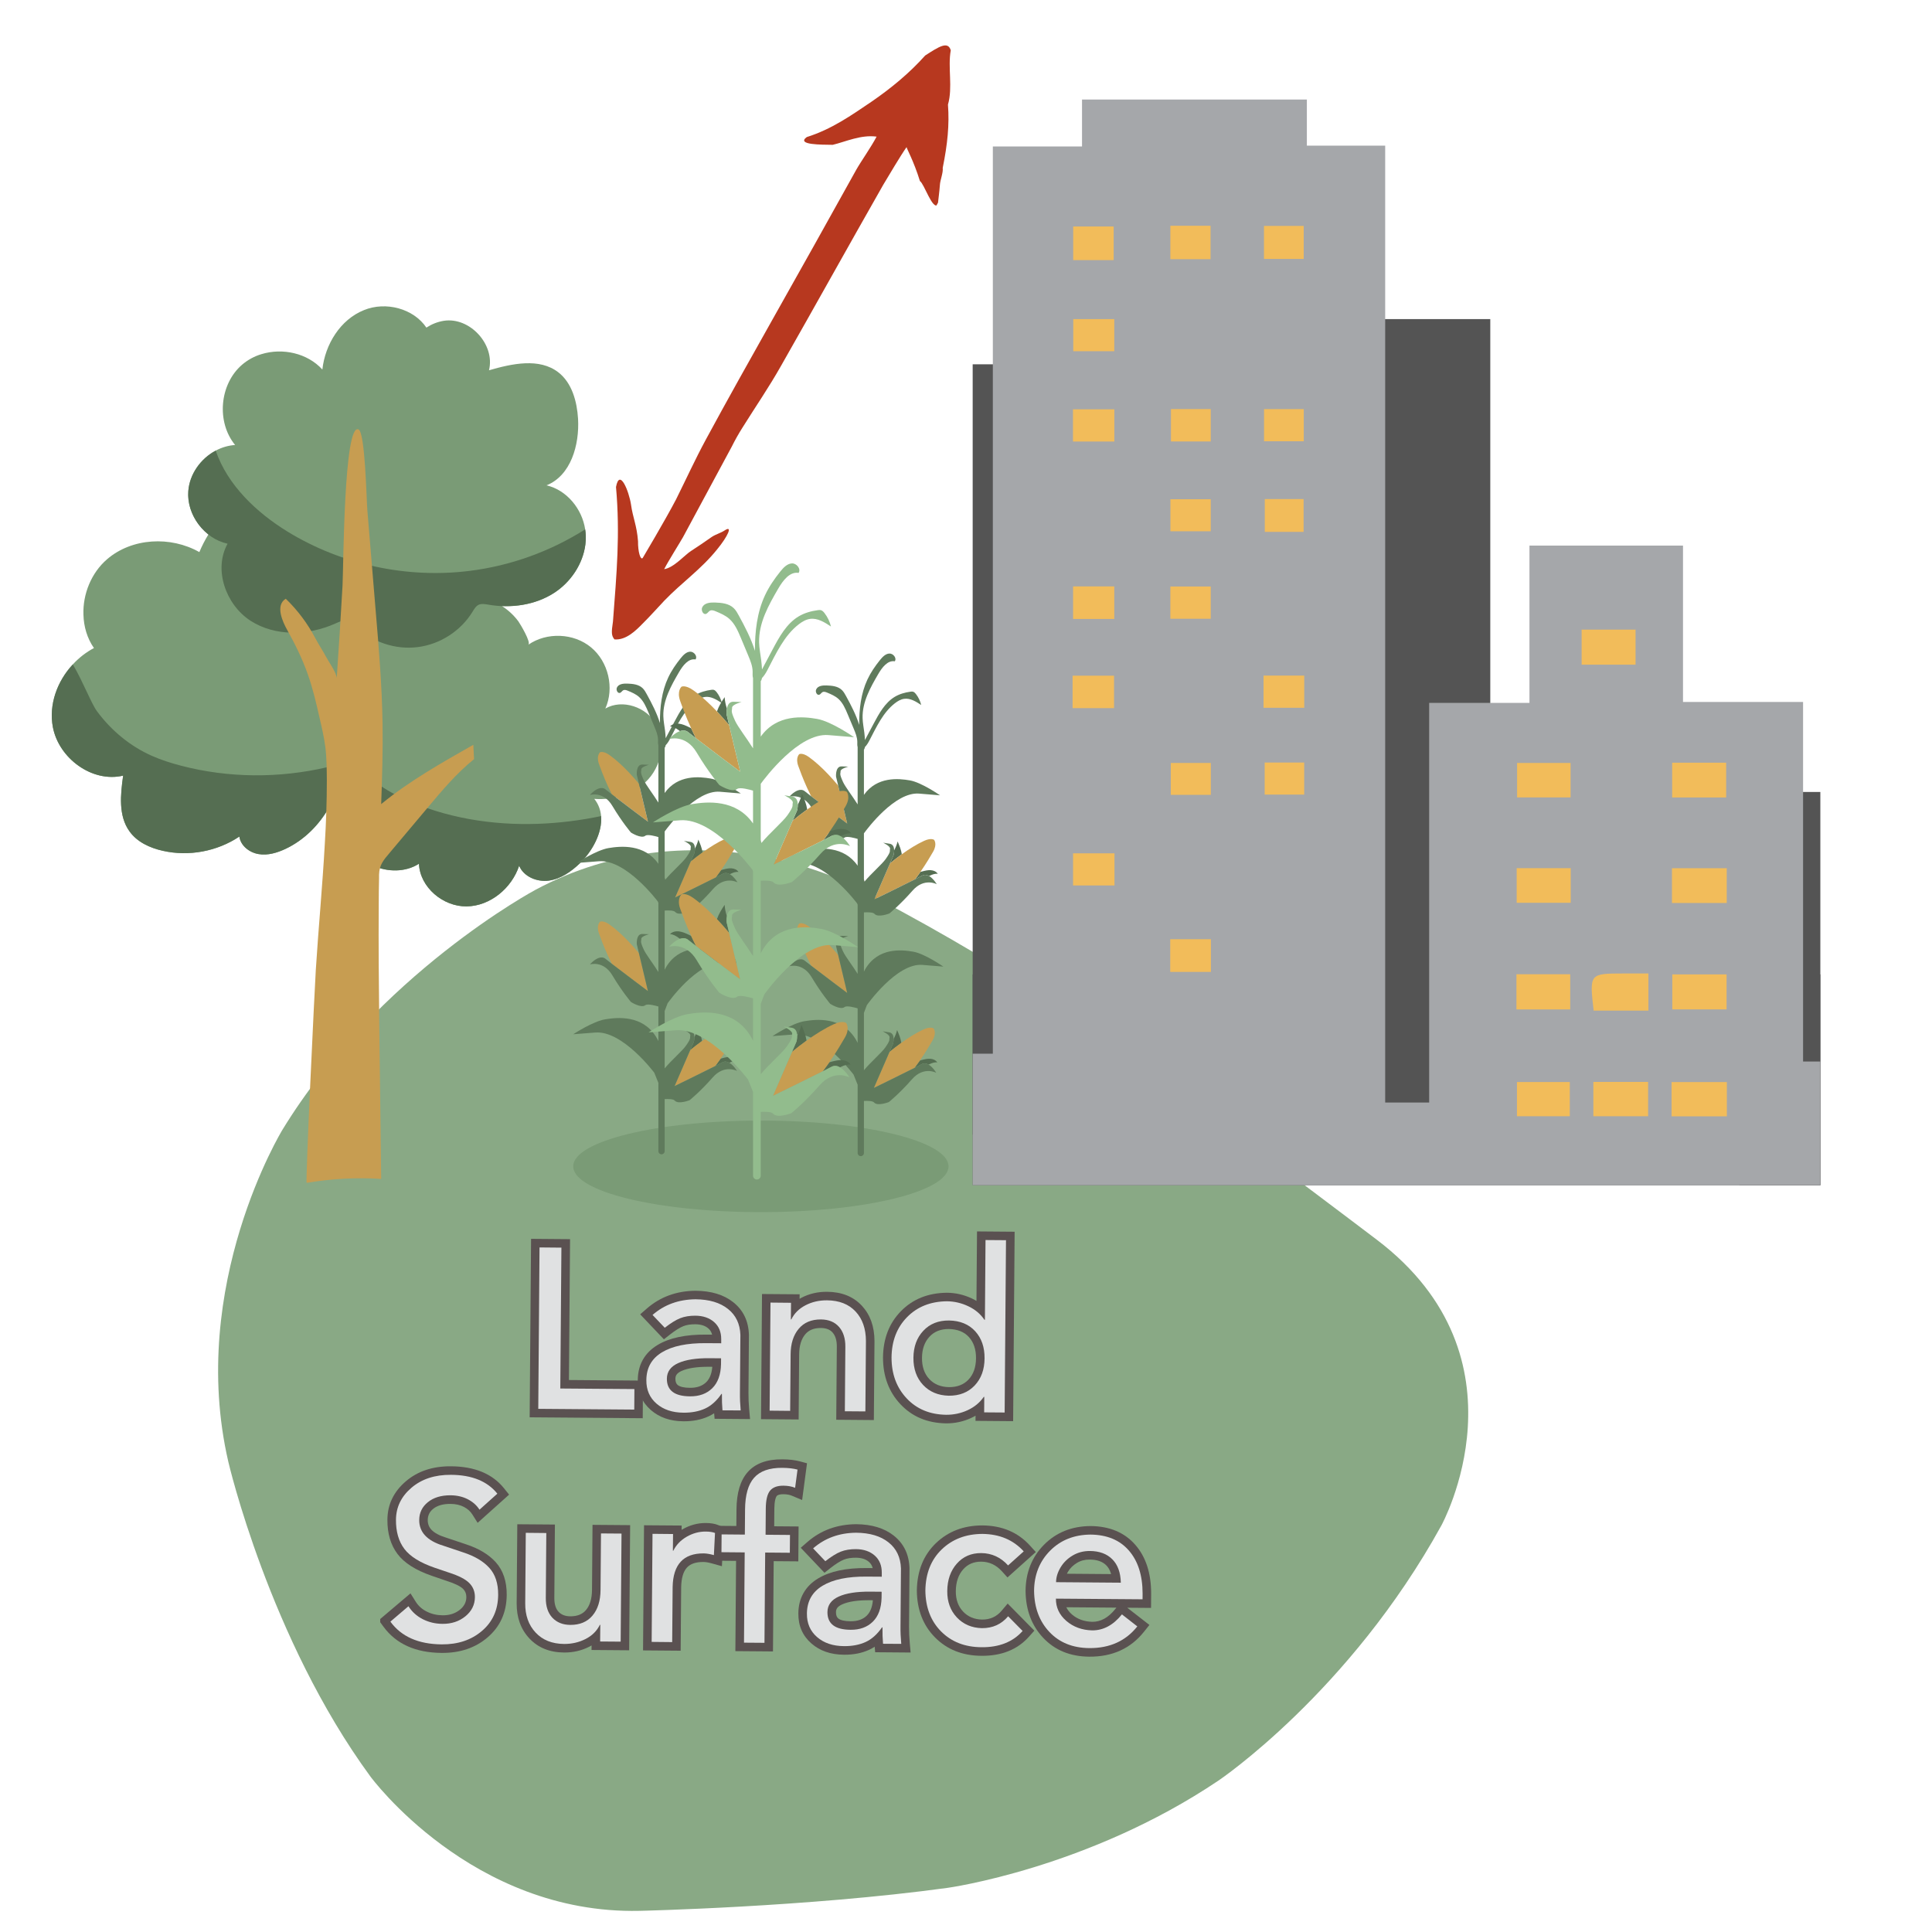 <svg xmlns="http://www.w3.org/2000/svg" xmlns:xlink="http://www.w3.org/1999/xlink" width="800" zoomAndPan="magnify" viewBox="0 0 600 600" height="800" preserveAspectRatio="xMidYMid meet" version="1.0"><defs><g/><clipPath id="143d11fb55"><path d="M 67 264 L 456 264 L 456 594 L 67 594 Z M 67 264 " clip-rule="nonzero"/></clipPath><clipPath id="febcfb310f"><path d="M 485.922 426.145 L 294.598 688.402 L -2.07 471.977 L 189.25 209.719 Z M 485.922 426.145 " clip-rule="nonzero"/></clipPath><clipPath id="28ab94e4a7"><path d="M 115.031 551.707 C 83.609 508.836 70.91 453.973 70.91 453.973 C 58.211 399.109 87.734 350.828 87.734 350.828 C 117.258 302.543 166.301 276.336 166.301 276.336 C 215.344 250.129 262.746 274.023 262.746 274.023 C 310.152 297.918 344.562 323.02 344.562 323.02 C 378.973 348.121 427.582 385.012 427.582 385.012 C 476.195 421.898 447.637 473.738 447.637 473.738 C 419.082 525.578 378.457 552.941 378.457 552.941 C 337.836 580.301 294.281 586.289 294.281 586.289 C 250.727 592.277 198.59 593.43 198.59 593.43 C 146.453 594.578 115.031 551.707 115.031 551.707 Z M 115.031 551.707 " clip-rule="nonzero"/></clipPath><clipPath id="88afdaea9e"><path d="M 0 0 L 389 0 L 389 330 L 0 330 Z M 0 0 " clip-rule="nonzero"/></clipPath><clipPath id="09a6eeeaf0"><path d="M 418.922 162.145 L 227.598 424.402 L -69.07 207.977 L 122.25 -54.281 Z M 418.922 162.145 " clip-rule="nonzero"/></clipPath><clipPath id="862f76af75"><path d="M 48.031 287.707 C 16.609 244.836 3.91 189.973 3.91 189.973 C -8.789 135.109 20.734 86.828 20.734 86.828 C 50.258 38.543 99.301 12.336 99.301 12.336 C 148.344 -13.871 195.746 10.023 195.746 10.023 C 243.152 33.918 277.562 59.02 277.562 59.02 C 311.973 84.121 360.582 121.012 360.582 121.012 C 409.195 157.898 380.637 209.738 380.637 209.738 C 352.082 261.578 311.457 288.941 311.457 288.941 C 270.836 316.301 227.281 322.289 227.281 322.289 C 183.727 328.277 131.59 329.43 131.59 329.43 C 79.453 330.578 48.031 287.707 48.031 287.707 Z M 48.031 287.707 " clip-rule="nonzero"/></clipPath><clipPath id="65be8be07f"><rect x="0" width="389" y="0" height="330"/></clipPath><clipPath id="968d7e7b34"><path d="M 16 95 L 205.715 95 L 205.715 282 L 16 282 Z M 16 95 " clip-rule="nonzero"/></clipPath><clipPath id="f99406016c"><path d="M 302.074 113 L 347 113 L 347 353 L 302.074 353 Z M 302.074 113 " clip-rule="nonzero"/></clipPath><clipPath id="07708d6b37"><path d="M 540 245 L 565.324 245 L 565.324 368.074 L 540 368.074 Z M 540 245 " clip-rule="nonzero"/></clipPath><clipPath id="3b097b4083"><path d="M 302.074 302 L 565.324 302 L 565.324 368.074 L 302.074 368.074 Z M 302.074 302 " clip-rule="nonzero"/></clipPath><clipPath id="beafdaa293"><path d="M 302.074 30 L 565.324 30 L 565.324 368.074 L 302.074 368.074 Z M 302.074 30 " clip-rule="nonzero"/></clipPath><clipPath id="fa0c009669"><path d="M 0.078 75 L 41 75 L 41 134 L 0.078 134 Z M 0.078 75 " clip-rule="nonzero"/></clipPath><clipPath id="8f6b98d5f7"><rect x="0" width="242" y="0" height="149"/></clipPath><clipPath id="77cc779279"><path d="M 190 14 L 296 14 L 296 199 L 190 199 Z M 190 14 " clip-rule="nonzero"/></clipPath><clipPath id="6bd1d632d9"><path d="M 167.875 186.078 L 272.629 -0.242 L 313.816 22.914 L 209.062 209.234 Z M 167.875 186.078 " clip-rule="nonzero"/></clipPath><clipPath id="05297fa797"><path d="M 167.875 186.078 L 272.629 -0.242 L 313.816 22.914 L 209.062 209.234 Z M 167.875 186.078 " clip-rule="nonzero"/></clipPath><clipPath id="db39a4e709"><path d="M 178.016 348 L 294.57 348 L 294.57 376.438 L 178.016 376.438 Z M 178.016 348 " clip-rule="nonzero"/></clipPath><clipPath id="173755f5d1"><path d="M 201 174.883 L 267 174.883 L 267 367 L 201 367 Z M 201 174.883 " clip-rule="nonzero"/></clipPath></defs><g clip-path="url(#143d11fb55)"><g clip-path="url(#febcfb310f)"><g clip-path="url(#28ab94e4a7)"><g transform="matrix(1, 0, 0, 1, 67, 264)"><g clip-path="url(#65be8be07f)"><g clip-path="url(#88afdaea9e)"><g clip-path="url(#09a6eeeaf0)"><g clip-path="url(#862f76af75)"><path fill="#89a985" d="M 513.766 125.891 L 242.387 497.891 L -129.613 226.508 L 141.766 -145.488 Z M 513.766 125.891 " fill-opacity="1" fill-rule="nonzero"/></g></g></g></g></g></g></g></g><g clip-path="url(#968d7e7b34)"><path fill="#7a9b76" d="M 203.816 224.961 C 200.816 219.586 193.301 216.98 187.992 220.047 C 190.859 213.688 188.949 205.512 183.574 201.062 C 178.203 196.578 169.797 196.25 164.062 200.238 C 165.051 199.543 161.492 193.676 160.996 192.984 C 159.609 191.098 157.855 189.48 155.875 188.207 C 161.566 188.449 167.332 187.203 172.105 184.117 C 177.246 180.789 181.039 175.152 181.797 169.086 C 181.926 168.164 181.961 167.242 181.926 166.285 C 181.895 165.66 181.828 165.031 181.73 164.406 C 180.773 158.012 175.992 152.176 169.73 150.727 C 177.281 147.695 179.984 138.199 179.52 130.059 C 179.191 124.684 177.641 118.918 173.391 115.621 C 167.488 111.07 159.051 112.918 151.863 114.992 C 153.844 107.016 145.898 98.348 137.789 99.633 C 135.812 99.961 134.031 100.688 132.418 101.742 C 128.43 95.809 119.793 93.535 113.035 96.305 C 105.715 99.238 100.969 106.918 100.113 114.762 C 95.465 109.652 87.75 107.973 81.191 109.984 C 78.984 110.641 76.938 111.762 75.16 113.281 C 68.172 119.312 67.148 131.047 73.016 138.199 C 70.906 138.332 68.832 138.957 66.984 139.945 C 62.336 142.418 58.875 147.23 58.48 152.508 C 58.09 157.66 60.688 162.77 64.738 165.949 C 63.645 167.719 62.695 169.586 61.91 171.461 C 53.008 166.418 41.008 167.008 33.262 173.668 C 28.352 177.887 25.68 184.512 25.914 190.91 C 26.012 194.602 27.066 198.227 29.176 201.258 C 26.738 202.543 24.496 204.293 22.617 206.336 C 17.738 211.578 15.102 218.828 16.418 225.816 C 18.266 235.508 28.613 243.156 38.242 240.879 C 37.418 246.781 36.723 253.34 40.219 258.188 C 42.59 261.516 46.547 263.328 50.535 264.219 C 58.613 266.066 67.445 264.418 74.336 259.801 C 74.73 262.668 77.469 264.777 80.301 265.242 C 83.168 265.734 86.07 264.844 88.676 263.625 C 94.508 260.871 99.16 256.148 102.305 250.555 C 102.965 253.312 103.965 255.988 105.355 258.484 C 107.793 262.836 111.289 266.691 115.805 268.801 C 120.32 270.879 125.922 270.941 130.109 268.238 C 130.406 275.559 137.594 281.59 144.91 281.492 C 152.262 281.395 158.918 275.82 161.227 268.867 C 162.645 272.293 166.797 273.977 170.457 273.48 C 174.148 272.953 177.348 270.711 180.016 268.176 C 183.973 264.383 187.102 258.582 186.676 253.441 C 186.508 251.527 185.852 249.715 184.566 248.098 C 190.695 248.562 197.156 246.551 201.309 242.035 C 203.684 239.43 205.133 235.938 205.398 232.477 C 205.562 229.84 205.066 227.234 203.816 224.961 Z M 203.816 224.961 " fill-opacity="1" fill-rule="nonzero"/></g><path fill="#556e52" d="M 58.48 152.508 C 58.875 147.23 62.336 142.418 66.984 139.945 C 70.645 150.594 79.543 159.098 89.301 165.098 C 106.047 175.352 126.316 179.734 145.832 177.293 C 158.559 175.711 170.887 171.262 181.73 164.406 C 181.828 165.031 181.895 165.66 181.926 166.285 C 181.961 167.242 181.926 168.164 181.797 169.086 C 181.039 175.152 177.246 180.789 172.105 184.117 C 166.137 187.973 158.621 188.996 151.633 187.777 C 150.645 187.613 149.59 187.414 148.668 187.809 C 147.777 188.238 147.25 189.16 146.723 190.02 C 143.098 195.953 136.637 200.105 129.746 200.961 C 122.824 201.852 115.574 199.414 110.562 194.566 C 109.871 193.875 109.176 193.148 108.254 192.852 C 106.871 192.391 105.387 193.082 104.066 193.676 C 95.695 197.402 85.445 197.73 77.762 192.754 C 70.082 187.742 66.258 176.832 70.676 168.855 C 63.426 167.273 57.918 159.891 58.48 152.508 Z M 167.027 255.848 C 152.754 256.34 138.25 254 125.297 248 C 121.969 246.453 118.738 244.672 115.934 242.297 C 110.926 238.113 107.629 232.277 104.828 226.344 C 104.727 226.543 104.66 226.773 104.562 226.969 C 103.242 230.234 102.223 233.828 101.727 237.32 C 101.684 237.633 101.668 237.945 101.629 238.258 C 86.742 241.73 70.996 241.664 56.172 237.781 C 53.141 236.992 50.141 236.035 47.273 234.781 C 40.449 231.781 34.547 226.871 30.133 220.906 C 28.32 218.434 25.812 211.742 22.617 206.336 C 17.738 211.578 15.102 218.828 16.418 225.816 C 18.266 235.508 28.617 243.156 38.242 240.879 C 37.418 246.781 36.723 253.34 40.219 258.188 C 42.59 261.516 46.547 263.328 50.535 264.219 C 58.613 266.066 67.445 264.418 74.336 259.801 C 74.73 262.668 77.469 264.777 80.301 265.242 C 83.168 265.734 86.07 264.844 88.676 263.625 C 94.508 260.871 99.16 256.148 102.305 250.555 C 102.965 253.312 103.965 255.988 105.355 258.484 C 107.793 262.836 111.289 266.691 115.805 268.801 C 120.32 270.879 125.922 270.941 130.109 268.238 C 130.406 275.559 137.594 281.59 144.91 281.492 C 152.262 281.395 158.918 275.82 161.227 268.867 C 162.645 272.293 166.797 273.977 170.457 273.48 C 174.148 272.953 177.348 270.711 180.016 268.176 C 183.973 264.383 187.102 258.582 186.676 253.441 C 180.215 254.793 173.652 255.617 167.027 255.848 Z M 167.027 255.848 " fill-opacity="1" fill-rule="nonzero"/><path fill="#c79d51" d="M 147.223 235.754 C 141.785 240.137 137.27 245.512 132.785 250.852 C 128.895 255.465 125.004 260.113 121.117 264.727 C 119.105 267.133 117.82 268.484 117.719 271.652 L 117.719 272.738 C 117.656 275.473 117.621 278.242 117.621 281.012 C 117.523 293.504 117.656 306 117.785 318.492 C 117.984 334.379 118.184 350.234 118.379 366.125 C 110.668 365.629 102.922 366.059 95.238 367.344 C 94.812 367.344 97.711 307.086 98.074 301.25 C 98.898 288.199 100.152 275.113 100.875 262.023 C 101.273 255.5 101.504 248.938 101.504 242.414 C 101.469 238.949 101.469 235.457 101.043 232.027 C 100.645 229.027 99.988 226.094 99.293 223.16 C 98.238 218.48 97.152 213.766 95.535 209.25 C 93.855 204.504 91.613 199.988 89.176 195.605 C 87.824 193.199 85.383 187.988 88.746 185.945 C 92.438 189.508 95.535 193.66 97.91 198.176 C 98.965 200.188 100.219 202 101.273 204.008 C 102.031 205.461 104.57 208.953 104.57 210.637 C 105.227 201.012 105.855 191.383 106.383 181.727 C 106.68 176.09 106.777 131.129 111.359 133.371 C 113.402 134.359 113.797 154.926 114.094 158.586 C 114.953 168.938 115.809 179.289 116.668 189.637 C 117.656 201.242 118.609 212.844 118.809 224.578 C 118.941 232.953 118.676 241.355 118.379 249.73 C 118.445 249.664 118.512 249.598 118.609 249.531 C 127.246 242.477 137.301 236.809 146.992 231.305 C 147.059 232.785 147.156 234.27 147.223 235.754 Z M 147.223 235.754 " fill-opacity="1" fill-rule="nonzero"/><g clip-path="url(#f99406016c)"><path fill="#545454" d="M 246.273 113.129 L 346.531 113.129 L 346.531 352.363 L 246.273 352.363 Z M 246.273 113.129 " fill-opacity="1" fill-rule="evenodd"/></g><path fill="#545454" d="M 392.789 99.098 L 462.82 99.098 L 462.82 349.75 L 392.789 349.75 Z M 392.789 99.098 " fill-opacity="1" fill-rule="evenodd"/><g clip-path="url(#07708d6b37)"><path fill="#545454" d="M 540.207 245.957 L 752.875 245.957 L 752.875 375.645 L 540.207 375.645 Z M 540.207 245.957 " fill-opacity="1" fill-rule="evenodd"/></g><g clip-path="url(#3b097b4083)"><path fill="#545454" d="M -62.367 302.613 L 978.477 302.613 L 978.477 375.645 L -62.367 375.645 Z M -62.367 302.613 " fill-opacity="1" fill-rule="evenodd"/></g><g clip-path="url(#beafdaa293)"><path fill="#a5a7aa" d="M 1031.551 345.336 C 1031.551 306.348 1031.551 267.668 1031.551 228.887 L 965.52 228.887 C 965.199 229.828 965.008 230.832 965 231.734 C 964.883 264.676 964.93 297.609 964.93 330.551 C 964.93 332.922 964.93 335.301 964.93 337.805 C 959.734 337.805 955.195 337.805 950.199 337.805 C 950.199 300.711 950.199 263.984 950.199 227.141 C 931.238 227.141 912.738 227.141 893.742 227.141 C 893.742 271.352 893.742 315.145 893.742 358.957 C 887.422 358.957 881.594 358.957 875.34 358.957 C 875.34 320.035 875.34 281.547 875.34 242.5 C 870.375 242.5 865.805 242.5 860.625 242.5 C 860.625 217.637 860.625 193.316 860.625 168.48 C 855.078 168.48 850.164 168.48 844.66 168.48 C 844.66 163.211 844.66 158.496 844.66 153.824 C 825.312 153.824 806.578 153.824 787.172 153.824 C 787.172 158.836 787.172 163.559 787.172 168.93 C 781.316 168.93 776.121 168.93 770.324 168.93 C 770.324 232.324 770.324 295.047 770.324 357.684 C 765.293 357.684 760.895 357.684 755.957 357.684 C 755.957 336.031 755.957 314.746 755.957 293.254 C 751.973 293.047 748.523 292.855 744.906 292.664 C 744.715 289.746 744.566 287.258 744.406 284.832 C 734.324 284.832 724.645 284.832 714.875 284.832 C 714.719 287.641 714.594 289.984 714.441 292.914 C 710.859 292.914 707.566 292.914 703.801 292.914 C 703.801 310 703.801 326.48 703.801 343.23 C 699.707 343.23 696.109 343.23 691.91 343.23 C 691.91 265.48 691.91 187.965 691.91 109.945 C 684.012 109.945 676.695 109.945 668.844 109.945 C 668.844 104.367 668.844 99.289 668.844 94.09 C 648.309 94.09 628.32 94.09 607.797 94.09 C 607.797 99.402 607.797 104.477 607.797 110.211 C 595.984 110.211 584.699 110.211 572.91 110.211 C 572.91 183.758 572.91 256.625 572.91 329.664 C 568.453 329.664 564.52 329.664 559.961 329.664 C 559.961 292.395 559.961 255.402 559.961 218.004 C 547.348 218.004 535.344 218.004 522.672 218.004 C 522.672 201.5 522.672 185.395 522.672 169.438 C 506.477 169.438 491 169.438 474.988 169.438 C 474.988 185.828 474.988 201.824 474.988 218.285 C 464.426 218.285 454.383 218.285 443.84 218.285 C 443.84 259.961 443.84 301.152 443.84 342.402 C 439.094 342.402 434.887 342.402 430.18 342.402 C 430.18 243.25 430.18 144.504 430.18 45.227 C 421.891 45.227 414.105 45.227 405.859 45.227 C 405.859 40.312 405.859 35.797 405.859 30.914 L 336.031 30.914 C 336.031 35.828 336.031 40.477 336.031 45.48 C 326.535 45.48 317.781 45.48 308.336 45.48 C 308.336 139.695 308.336 233.41 308.336 327.234 C 302.73 327.234 297.832 327.234 292.305 327.234 C 292.305 288.797 292.305 250.664 292.305 211.953 C 286.5 211.953 281.297 211.953 275.559 211.953 C 275.559 207.285 275.559 203.195 275.559 199.09 C 262.188 199.09 249.391 199.09 236.297 199.09 C 236.105 203.43 235.914 207.527 235.699 212.309 C 228.887 212.309 222.426 212.309 215.426 212.309 C 215.426 259.859 215.426 306.688 215.426 353.734 C 208.707 353.734 202.531 353.734 195.805 353.734 C 195.805 304.195 195.805 254.965 195.805 205.148 C 190.715 205.148 186.156 205.148 180.938 205.148 C 180.938 172.039 180.938 139.523 180.938 106.969 C 158.156 106.969 136.062 106.969 113.48 106.969 C 113.48 139.797 113.48 172.309 113.48 205.531 C 108.324 205.531 103.625 205.531 98.438 205.531 C 98.438 252.535 98.438 298.863 98.438 345.168 C 90.473 345.168 83.039 345.168 75.242 345.168 C 75.242 316.699 75.242 288.637 75.242 260.035 C 68.422 260.035 61.938 260.035 54.938 260.035 C 54.938 249.133 54.938 238.758 54.938 228.242 C 46.844 228.242 39.285 228.242 31.113 228.242 C 31.113 239.016 31.113 249.367 31.113 260.152 C 15.941 260.152 1.391 260.152 -13.926 260.152 C -13.926 292.785 -13.926 324.965 -13.926 357.137 C -19.562 357.137 -24.43 357.137 -29.676 357.137 C -29.676 354.875 -29.676 352.977 -29.676 351.074 C -29.727 298.359 -29.816 245.66 -29.734 192.961 C -29.734 192.355 -29.781 191.805 -29.848 191.289 L -105.129 191.289 C -105.129 247.312 -105.129 303.273 -105.129 359.645 C -110.086 359.645 -114.484 359.645 -118.918 359.645 C -118.918 368.066 -118.918 375.859 -118.918 383.957 C 270.23 383.957 659.117 383.957 1048.121 383.957 C 1048.121 371.07 1048.121 358.441 1048.121 345.344 C 1042.617 345.336 1037.395 345.336 1031.551 345.336 Z M 1031.551 345.336 " fill-opacity="1" fill-rule="evenodd"/></g><path fill="#f2bc5a" d="M 519.305 247.664 C 519.305 243.84 519.305 240.539 519.305 236.871 C 524.891 236.871 530.262 236.871 536.074 236.871 C 536.074 240.281 536.074 243.84 536.074 247.664 C 530.527 247.664 525.156 247.664 519.305 247.664 Z M 519.305 247.664 " fill-opacity="1" fill-rule="evenodd"/><path fill="#f2bc5a" d="M 487.758 236.938 C 487.758 240.711 487.758 244.004 487.758 247.648 C 482.195 247.648 476.859 247.648 471.145 247.648 C 471.145 244.18 471.145 240.77 471.145 236.938 C 476.5 236.938 481.945 236.938 487.758 236.938 Z M 487.758 236.938 " fill-opacity="1" fill-rule="evenodd"/><path fill="#f2bc5a" d="M 519.246 280.43 C 519.246 276.633 519.246 273.32 519.246 269.629 C 524.934 269.629 530.422 269.629 536.258 269.629 C 536.258 273.164 536.258 276.613 536.258 280.43 C 530.66 280.43 525.164 280.43 519.246 280.43 Z M 519.246 280.43 " fill-opacity="1" fill-rule="evenodd"/><path fill="#f2bc5a" d="M 487.801 269.613 C 487.801 273.289 487.801 276.613 487.801 280.371 C 482.246 280.371 476.781 280.371 471.02 280.371 C 471.02 276.797 471.02 273.363 471.02 269.613 C 476.535 269.613 481.895 269.613 487.801 269.613 Z M 487.801 269.613 " fill-opacity="1" fill-rule="evenodd"/><path fill="#f2bc5a" d="M 470.945 313.48 C 470.945 309.734 470.945 306.273 470.945 302.559 C 476.602 302.559 481.965 302.559 487.641 302.559 C 487.641 306.242 487.641 309.684 487.641 313.48 C 482.152 313.48 476.789 313.48 470.945 313.48 Z M 470.945 313.48 " fill-opacity="1" fill-rule="evenodd"/><path fill="#f2bc5a" d="M 494.918 313.855 C 493.605 302.34 493.605 302.34 504.18 302.324 C 506.691 302.324 509.195 302.324 511.93 302.324 C 511.93 306.355 511.93 309.789 511.93 313.855 C 508.871 313.855 506.059 313.855 503.25 313.855 C 500.562 313.855 497.887 313.855 494.918 313.855 Z M 494.918 313.855 " fill-opacity="1" fill-rule="evenodd"/><path fill="#f2bc5a" d="M 491.191 195.539 C 496.887 195.539 502.242 195.539 507.938 195.539 C 507.938 199.156 507.938 202.582 507.938 206.414 C 502.449 206.414 496.98 206.414 491.191 206.414 C 491.191 202.988 491.191 199.547 491.191 195.539 Z M 491.191 195.539 " fill-opacity="1" fill-rule="evenodd"/><path fill="#f2bc5a" d="M 519.348 302.613 C 524.906 302.613 530.395 302.613 536.207 302.613 C 536.207 306.184 536.207 309.633 536.207 313.473 C 530.746 313.473 525.266 313.473 519.348 313.473 C 519.348 310.039 519.348 306.508 519.348 302.613 Z M 519.348 302.613 " fill-opacity="1" fill-rule="evenodd"/><path fill="#f2bc5a" d="M 536.293 336.051 C 536.293 339.617 536.293 342.926 536.293 346.684 C 530.555 346.684 524.949 346.684 519.129 346.684 C 519.129 343.082 519.129 339.773 519.129 336.051 C 524.719 336.051 530.223 336.051 536.293 336.051 Z M 536.293 336.051 " fill-opacity="1" fill-rule="evenodd"/><path fill="#f2bc5a" d="M 494.832 336 C 500.43 336 505.961 336 511.836 336 C 511.836 339.492 511.836 342.91 511.836 346.66 C 506.234 346.66 500.719 346.66 494.832 346.66 C 494.832 343.176 494.832 339.75 494.832 336 Z M 494.832 336 " fill-opacity="1" fill-rule="evenodd"/><path fill="#f2bc5a" d="M 487.516 336.039 C 487.516 339.789 487.516 343.082 487.516 346.66 C 481.988 346.66 476.75 346.66 471.105 346.66 C 471.105 343.223 471.105 339.809 471.105 336.039 C 476.41 336.039 481.77 336.039 487.516 336.039 Z M 487.516 336.039 " fill-opacity="1" fill-rule="evenodd"/><path fill="#f2bc5a" d="M 345.859 80.777 C 341.586 80.777 337.629 80.777 333.289 80.777 C 333.289 77.305 333.289 74.043 333.289 70.336 C 337.262 70.336 341.336 70.336 345.859 70.336 C 345.859 73.535 345.859 76.945 345.859 80.777 Z M 345.859 80.777 " fill-opacity="1" fill-rule="evenodd"/><path fill="#f2bc5a" d="M 333.105 219.926 C 333.105 216.531 333.105 213.398 333.105 209.84 C 337.305 209.84 341.477 209.84 345.977 209.84 C 345.977 213.09 345.977 216.344 345.977 219.926 C 341.82 219.926 337.77 219.926 333.105 219.926 Z M 333.105 219.926 " fill-opacity="1" fill-rule="evenodd"/><path fill="#f2bc5a" d="M 346.109 275 C 341.77 275 337.688 275 333.246 275 C 333.246 271.719 333.246 268.598 333.246 265 C 337.371 265 341.57 265 346.109 265 C 346.109 268.102 346.109 271.25 346.109 275 Z M 346.109 275 " fill-opacity="1" fill-rule="evenodd"/><path fill="#f2bc5a" d="M 346.051 99.098 C 346.051 102.422 346.051 105.562 346.051 109.066 C 341.902 109.066 337.82 109.066 333.312 109.066 C 333.312 105.98 333.312 102.73 333.312 99.098 C 337.277 99.098 341.367 99.098 346.051 99.098 Z M 346.051 99.098 " fill-opacity="1" fill-rule="evenodd"/><path fill="#f2bc5a" d="M 346.066 137.121 C 341.703 137.121 337.621 137.121 333.223 137.121 C 333.223 133.801 333.223 130.684 333.223 127.117 C 337.359 127.117 341.551 127.117 346.066 127.117 C 346.066 130.27 346.066 133.402 346.066 137.121 Z M 346.066 137.121 " fill-opacity="1" fill-rule="evenodd"/><path fill="#f2bc5a" d="M 346.051 182.117 C 346.051 185.695 346.051 188.82 346.051 192.23 C 341.719 192.23 337.668 192.23 333.254 192.23 C 333.254 188.879 333.254 185.652 333.254 182.117 C 337.52 182.117 341.57 182.117 346.051 182.117 Z M 346.051 182.117 " fill-opacity="1" fill-rule="evenodd"/><path fill="#f2bc5a" d="M 376.059 291.672 C 376.059 295.23 376.059 298.359 376.059 301.844 C 371.852 301.844 367.816 301.844 363.43 301.844 C 363.43 298.449 363.43 295.184 363.43 291.672 C 367.668 291.672 371.602 291.672 376.059 291.672 Z M 376.059 291.672 " fill-opacity="1" fill-rule="evenodd"/><path fill="#f2bc5a" d="M 363.469 80.488 C 363.469 76.836 363.469 73.555 363.469 70.117 C 367.801 70.117 371.734 70.117 375.949 70.117 C 375.949 73.645 375.949 76.914 375.949 80.488 C 371.891 80.488 367.969 80.488 363.469 80.488 Z M 363.469 80.488 " fill-opacity="1" fill-rule="evenodd"/><path fill="#f2bc5a" d="M 405.043 209.805 C 405.043 213.164 405.043 216.316 405.043 219.809 C 400.871 219.809 396.812 219.809 392.406 219.809 C 392.406 216.551 392.406 213.406 392.406 209.805 C 396.422 209.805 400.477 209.805 405.043 209.805 Z M 405.043 209.805 " fill-opacity="1" fill-rule="evenodd"/><path fill="#f2bc5a" d="M 376.035 236.938 C 376.035 240.32 376.035 243.457 376.035 246.855 C 371.875 246.855 367.953 246.855 363.609 246.855 C 363.609 243.699 363.609 240.594 363.609 236.938 C 367.484 236.938 371.594 236.938 376.035 236.938 Z M 376.035 236.938 " fill-opacity="1" fill-rule="evenodd"/><path fill="#f2bc5a" d="M 363.469 192.156 C 363.469 188.812 363.469 185.668 363.469 182.152 C 367.703 182.152 371.727 182.152 376.008 182.152 C 376.008 185.527 376.008 188.664 376.008 192.156 C 371.836 192.156 367.801 192.156 363.469 192.156 Z M 363.469 192.156 " fill-opacity="1" fill-rule="evenodd"/><path fill="#f2bc5a" d="M 376.008 155.035 C 376.008 158.32 376.008 161.473 376.008 164.988 C 371.91 164.988 367.859 164.988 363.488 164.988 C 363.488 161.715 363.488 158.578 363.488 155.035 C 367.66 155.035 371.699 155.035 376.008 155.035 Z M 376.008 155.035 " fill-opacity="1" fill-rule="evenodd"/><path fill="#f2bc5a" d="M 404.844 165.18 C 400.777 165.18 397.004 165.18 392.789 165.18 C 392.789 161.848 392.789 158.598 392.789 154.996 C 396.621 154.996 400.527 154.996 404.844 154.996 C 404.844 158.164 404.844 161.391 404.844 165.18 Z M 404.844 165.18 " fill-opacity="1" fill-rule="evenodd"/><path fill="#f2bc5a" d="M 405.027 236.812 C 405.027 240.18 405.027 243.289 405.027 246.773 C 400.992 246.773 397.102 246.773 392.754 246.773 C 392.754 243.613 392.754 240.395 392.754 236.812 C 396.637 236.812 400.543 236.812 405.027 236.812 Z M 405.027 236.812 " fill-opacity="1" fill-rule="evenodd"/><path fill="#f2bc5a" d="M 392.555 137.043 C 392.555 133.594 392.555 130.477 392.555 127.059 C 396.711 127.059 400.609 127.059 404.895 127.059 C 404.895 130.285 404.895 133.504 404.895 137.043 C 400.902 137.043 397.012 137.043 392.555 137.043 Z M 392.555 137.043 " fill-opacity="1" fill-rule="evenodd"/><path fill="#f2bc5a" d="M 376.008 127.035 C 376.008 130.609 376.008 133.727 376.008 137.102 C 371.852 137.102 367.953 137.102 363.652 137.102 C 363.652 133.734 363.652 130.527 363.652 127.035 C 367.816 127.035 371.711 127.035 376.008 127.035 Z M 376.008 127.035 " fill-opacity="1" fill-rule="evenodd"/><path fill="#f2bc5a" d="M 392.539 80.414 C 392.539 76.922 392.539 73.68 392.539 70.152 C 396.777 70.152 400.668 70.152 404.879 70.152 C 404.879 73.562 404.879 76.82 404.879 80.414 C 400.969 80.414 397.078 80.414 392.539 80.414 Z M 392.539 80.414 " fill-opacity="1" fill-rule="evenodd"/><g transform="matrix(1, 0, 0, 1, 118, 380)"><g clip-path="url(#8f6b98d5f7)"><g fill="#5a5151" fill-opacity="1"><g transform="translate(42.726, 57.48)"><g><path d="M 16.289 -49.996 L 15.941 -6.246 L 13.289 -6.266 L 13.309 -8.922 L 38.973 -8.719 L 38.879 2.961 L 3.766 2.684 L 4.203 -52.746 L 16.309 -52.648 Z M 10.98 -50.035 L 13.633 -50.016 L 13.613 -47.359 L 6.816 -47.414 L 6.84 -50.07 L 9.492 -50.047 L 9.098 0.07 L 6.441 0.051 L 6.465 -2.605 L 36.266 -2.367 L 36.246 0.285 L 33.59 0.266 L 33.641 -6.105 L 36.297 -6.086 L 36.273 -3.43 L 10.613 -3.633 Z M 10.98 -50.035 "/></g></g></g><g fill="#5a5151" fill-opacity="1"><g transform="translate(79.465, 57.771)"><g><path d="M 18.559 -36.914 C 23.414 -36.875 27.312 -35.691 30.25 -33.355 C 33.355 -30.895 34.977 -27.527 35.121 -23.266 L 35.121 -23.211 L 34.98 -5.176 C 34.965 -3.562 35.043 -1.828 35.207 0.02 L 35.469 2.938 L 24.461 2.848 L 24.254 0.441 C 24.117 -1.152 24.059 -2.938 24.074 -4.906 L 26.727 -4.887 L 26.707 -2.23 L 26.566 -2.23 L 26.586 -4.887 L 28.777 -3.387 C 27.02 -0.824 24.961 1 22.598 2.086 C 20.32 3.133 17.711 3.645 14.77 3.621 C 10.668 3.59 7.305 2.43 4.68 0.141 C 1.93 -2.25 0.574 -5.363 0.605 -9.199 C 0.621 -11.566 1.152 -13.672 2.191 -15.512 C 3.234 -17.355 4.762 -18.883 6.777 -20.09 C 10.426 -22.277 15.426 -23.348 21.777 -23.297 L 26.52 -23.258 L 26.5 -20.605 L 23.844 -20.625 L 23.855 -21.828 C 23.863 -23.289 23.434 -24.406 22.559 -25.184 C 21.578 -26.055 20.219 -26.496 18.477 -26.508 C 17.023 -26.52 15.785 -26.324 14.754 -25.918 C 13.645 -25.477 12.266 -24.613 10.613 -23.324 L 8.715 -21.836 L 1.352 -29.594 L 3.445 -31.414 C 7.598 -35.02 12.617 -36.855 18.508 -36.914 Z M 18.562 -31.605 C 13.977 -31.559 10.098 -30.16 6.93 -27.406 L 5.188 -29.41 L 7.113 -31.238 L 10.906 -27.242 L 8.98 -25.414 L 7.344 -27.508 C 9.398 -29.113 11.219 -30.23 12.809 -30.855 C 14.477 -31.516 16.379 -31.836 18.516 -31.816 C 21.586 -31.793 24.109 -30.906 26.082 -29.156 C 28.16 -27.312 29.188 -24.855 29.164 -21.785 L 29.133 -17.93 L 21.734 -17.988 C 16.379 -18.027 12.305 -17.211 9.508 -15.535 C 8.293 -14.809 7.395 -13.93 6.812 -12.895 C 6.223 -11.855 5.926 -10.609 5.914 -9.156 C 5.895 -6.949 6.645 -5.188 8.164 -3.863 C 9.805 -2.434 12.02 -1.711 14.809 -1.688 C 16.965 -1.672 18.82 -2.02 20.379 -2.738 C 21.855 -3.414 23.195 -4.633 24.398 -6.387 L 25.195 -7.555 L 29.406 -7.52 L 29.383 -4.863 C 29.367 -3.059 29.422 -1.441 29.547 -0.016 L 26.902 0.211 L 26.922 -2.441 L 32.586 -2.398 L 32.562 0.258 L 29.918 0.496 C 29.738 -1.527 29.656 -3.43 29.668 -5.215 L 29.812 -23.199 L 32.465 -23.176 L 29.812 -23.09 C 29.727 -25.715 28.77 -27.754 26.949 -29.199 C 24.965 -30.773 22.152 -31.578 18.516 -31.605 Z M 12.289 -9.602 C 12.281 -8.668 12.527 -8.008 13.023 -7.625 C 13.75 -7.07 15.02 -6.785 16.832 -6.77 C 18.977 -6.754 20.656 -7.34 21.871 -8.535 C 23.094 -9.742 23.734 -11.613 23.793 -14.152 L 23.809 -15.953 L 26.461 -15.934 L 26.441 -13.277 L 22.832 -13.305 C 19.062 -13.336 16.199 -12.906 14.23 -12.023 C 13.496 -11.695 12.977 -11.316 12.672 -10.895 C 12.418 -10.551 12.293 -10.121 12.289 -9.602 Z M 6.98 -9.645 C 6.992 -11.297 7.457 -12.754 8.375 -14.02 C 9.238 -15.203 10.461 -16.152 12.051 -16.867 C 14.727 -18.066 18.332 -18.652 22.871 -18.617 L 29.137 -18.566 L 29.102 -14.031 C 29.012 -10.059 27.844 -6.965 25.598 -4.75 C 23.336 -2.527 20.402 -1.43 16.789 -1.461 C 13.789 -1.484 11.457 -2.137 9.789 -3.414 C 7.895 -4.867 6.957 -6.945 6.98 -9.645 Z M 6.98 -9.645 "/></g></g></g><g fill="#5a5151" fill-opacity="1"><g transform="translate(116.204, 58.061)"><g><path d="M 22.664 -36.883 C 27.199 -36.848 30.793 -35.41 33.441 -32.57 C 36.043 -29.781 37.355 -26.129 37.375 -21.613 L 37.18 2.949 L 25.5 2.855 L 25.68 -19.832 C 25.695 -21.754 25.258 -23.223 24.367 -24.234 C 23.559 -25.16 22.348 -25.629 20.734 -25.641 C 18.598 -25.656 16.977 -25.004 15.867 -23.676 C 14.629 -22.191 14 -20.117 13.98 -17.445 L 13.82 2.766 L 2.137 2.672 L 2.445 -36.191 L 14.125 -36.102 L 14.062 -28.277 L 11.41 -28.297 L 11.43 -30.953 L 11.57 -30.953 L 11.551 -28.297 L 9.164 -29.457 C 10.328 -31.863 12.18 -33.727 14.715 -35.043 C 17.121 -36.293 19.77 -36.906 22.664 -36.883 Z M 22.621 -31.574 C 20.605 -31.59 18.789 -31.176 17.164 -30.332 C 15.672 -29.555 14.598 -28.492 13.941 -27.141 L 13.207 -25.629 L 8.734 -25.664 L 8.797 -33.488 L 11.449 -33.465 L 11.43 -30.812 L 5.059 -30.863 L 5.078 -33.516 L 7.734 -33.496 L 7.469 0.059 L 4.812 0.039 L 4.836 -2.617 L 11.207 -2.566 L 11.184 0.09 L 8.531 0.066 L 8.668 -17.488 C 8.699 -21.426 9.742 -24.621 11.789 -27.078 C 13.973 -29.691 16.965 -30.98 20.777 -30.949 C 23.977 -30.926 26.504 -29.852 28.359 -27.734 C 30.137 -25.707 31.016 -23.059 30.988 -19.789 L 30.828 0.242 L 28.176 0.223 L 28.195 -2.434 L 34.566 -2.383 L 34.547 0.273 L 31.891 0.254 L 32.062 -21.59 C 32.051 -24.719 31.215 -27.172 29.559 -28.949 C 27.949 -30.676 25.637 -31.547 22.621 -31.574 Z M 22.621 -31.574 "/></g></g></g><g fill="#5a5151" fill-opacity="1"><g transform="translate(155.563, 58.373)"><g><path d="M 41.52 -53.191 L 41.074 2.98 L 29.391 2.887 L 29.453 -4.582 L 32.105 -4.559 L 32.086 -1.906 L 31.945 -1.906 L 31.965 -4.562 L 34.145 -3.043 C 32.629 -0.867 30.598 0.809 28.055 1.984 C 25.586 3.125 22.977 3.688 20.219 3.664 C 14.402 3.562 9.684 1.574 6.059 -2.301 C 2.469 -6.137 0.672 -10.953 0.664 -16.75 C 0.711 -22.625 2.566 -27.43 6.23 -31.172 C 9.906 -34.93 14.66 -36.836 20.492 -36.898 C 23.227 -36.879 25.832 -36.277 28.301 -35.102 C 30.855 -33.887 32.875 -32.176 34.355 -29.969 L 32.152 -28.488 L 32.176 -31.145 L 32.316 -31.141 L 32.297 -28.488 L 29.641 -28.508 L 29.859 -55.941 L 41.539 -55.848 Z M 36.207 -53.234 L 38.863 -53.215 L 38.844 -50.559 L 32.473 -50.609 L 32.492 -53.266 L 35.148 -53.242 L 34.93 -25.812 L 30.734 -25.844 L 29.953 -27.008 C 29.008 -28.406 27.699 -29.508 26.02 -30.309 C 24.258 -31.148 22.434 -31.574 20.547 -31.59 C 16.184 -31.543 12.676 -30.168 10.023 -27.457 C 7.359 -24.738 6.008 -21.168 5.973 -16.754 C 5.98 -12.355 7.301 -8.746 9.938 -5.926 C 12.535 -3.145 15.977 -1.719 20.262 -1.645 C 22.223 -1.629 24.078 -2.027 25.828 -2.832 C 27.5 -3.605 28.82 -4.688 29.785 -6.078 L 30.586 -7.227 L 34.781 -7.195 L 34.723 0.273 L 32.066 0.254 L 32.09 -2.402 L 38.461 -2.352 L 38.441 0.305 L 35.785 0.281 Z M 12.77 -16.676 C 12.746 -13.938 13.504 -11.742 15.035 -10.094 C 16.539 -8.477 18.57 -7.641 21.125 -7.586 C 23.68 -7.566 25.707 -8.34 27.199 -9.914 C 28.742 -11.539 29.523 -13.75 29.547 -16.543 C 29.566 -19.297 28.828 -21.5 27.328 -23.152 C 25.875 -24.75 23.805 -25.578 21.121 -25.637 C 18.617 -25.656 16.617 -24.871 15.125 -23.281 C 13.578 -21.633 12.789 -19.43 12.77 -16.676 Z M 7.461 -16.719 C 7.492 -20.855 8.758 -24.258 11.254 -26.914 C 13.809 -29.637 17.133 -30.98 21.238 -30.945 C 25.441 -30.855 28.781 -29.445 31.258 -26.723 C 33.691 -24.047 34.887 -20.641 34.855 -16.504 C 34.824 -12.312 33.555 -8.898 31.051 -6.262 C 28.5 -3.57 25.152 -2.242 21.008 -2.277 C 16.957 -2.367 13.668 -3.766 11.148 -6.477 C 8.656 -9.156 7.426 -12.57 7.461 -16.719 Z M 7.461 -16.719 "/></g></g></g><g clip-path="url(#fa0c009669)"><g fill="#5a5151" fill-opacity="1"><g transform="translate(0.848, 129.252)"><g><path d="M 21.238 -53.883 C 28.594 -53.824 34.074 -51.547 37.688 -47.043 L 39.258 -45.082 L 29.488 -36.324 L 27.809 -38.98 C 27.223 -39.906 26.363 -40.668 25.234 -41.262 C 24.062 -41.879 22.676 -42.191 21.078 -42.203 C 18.781 -42.223 16.984 -41.715 15.695 -40.684 C 14.57 -39.785 14.004 -38.621 13.992 -37.199 C 13.984 -36.016 14.359 -35.016 15.117 -34.199 C 16.039 -33.215 17.52 -32.402 19.566 -31.766 L 25.906 -29.645 C 29.875 -28.344 32.938 -26.492 35.102 -24.102 C 37.41 -21.547 38.551 -18.152 38.516 -13.926 C 38.473 -8.496 36.496 -4.102 32.582 -0.75 C 28.773 2.512 24.016 4.121 18.305 4.074 C 10.195 4.012 4.172 1.293 0.238 -4.074 L -1.223 -6.07 L 8.633 -14.418 L 10.262 -11.824 C 11.07 -10.531 12.199 -9.516 13.645 -8.781 C 15.152 -8.012 16.809 -7.621 18.609 -7.605 C 20.754 -7.59 22.555 -8.172 24.008 -9.359 C 25.312 -10.422 25.969 -11.719 25.98 -13.246 C 25.988 -14.258 25.664 -15.098 25.008 -15.766 C 24.145 -16.641 22.395 -17.496 19.754 -18.332 L 19.723 -18.34 L 15.246 -19.875 C 10.262 -21.598 6.719 -23.848 4.617 -26.629 C 2.48 -29.461 1.43 -33.016 1.465 -37.297 C 1.5 -42.023 3.418 -46.004 7.219 -49.242 C 10.902 -52.383 15.578 -53.93 21.238 -53.883 Z M 21.199 -48.574 C 16.855 -48.609 13.344 -47.484 10.66 -45.199 C 8.094 -43.012 6.797 -40.363 6.773 -37.254 C 6.75 -34.176 7.441 -31.699 8.855 -29.828 C 10.305 -27.91 13.008 -26.266 16.965 -24.898 L 21.414 -23.375 L 20.555 -20.863 L 21.355 -23.395 C 24.836 -22.293 27.312 -20.992 28.793 -19.488 C 30.477 -17.777 31.309 -15.684 31.289 -13.203 C 31.266 -10.012 29.957 -7.359 27.363 -5.242 C 24.922 -3.25 21.988 -2.27 18.566 -2.297 C 15.93 -2.316 13.488 -2.902 11.234 -4.051 C 8.918 -5.23 7.094 -6.883 5.762 -9.004 L 8.012 -10.414 L 9.727 -8.387 L 4.098 -3.617 L 2.383 -5.645 L 4.523 -7.215 C 7.406 -3.277 12.012 -1.285 18.348 -1.234 C 22.734 -1.199 26.328 -2.383 29.125 -4.781 C 31.816 -7.086 33.176 -10.148 33.207 -13.969 C 33.23 -16.816 32.547 -19.008 31.164 -20.543 C 29.629 -22.238 27.316 -23.594 24.223 -24.609 L 17.992 -26.695 C 15.047 -27.609 12.793 -28.906 11.234 -30.582 C 9.512 -32.43 8.664 -34.648 8.684 -37.242 C 8.707 -40.348 9.941 -42.875 12.379 -44.828 C 14.652 -46.648 17.562 -47.543 21.117 -47.516 C 23.578 -47.496 25.773 -46.977 27.703 -45.965 C 29.676 -44.93 31.207 -43.547 32.297 -41.816 L 30.055 -40.398 L 28.281 -42.375 L 33.844 -47.359 L 35.613 -45.383 L 33.543 -43.719 C 30.984 -46.91 26.871 -48.531 21.199 -48.574 Z M 21.199 -48.574 "/></g></g></g></g><g fill="#5a5151" fill-opacity="1"><g transform="translate(40.207, 129.563)"><g><path d="M 14.105 -33.445 L 13.945 -13.34 C 13.93 -11.406 14.371 -9.957 15.27 -9 C 16.129 -8.082 17.34 -7.613 18.891 -7.602 C 21.035 -7.586 22.66 -8.234 23.77 -9.543 C 25 -11 25.625 -13.086 25.648 -15.797 L 25.805 -36.008 L 37.488 -35.914 L 37.18 2.949 L 25.5 2.855 L 25.562 -4.965 L 28.215 -4.945 L 28.195 -2.289 L 28.055 -2.293 L 28.074 -4.945 L 30.465 -3.789 C 29.293 -1.375 27.426 0.488 24.863 1.805 C 22.438 3.051 19.805 3.66 16.961 3.641 C 12.473 3.602 8.883 2.145 6.188 -0.742 C 3.527 -3.59 2.215 -7.23 2.25 -11.664 L 2.445 -36.191 L 14.125 -36.102 Z M 8.797 -33.488 L 11.449 -33.465 L 11.43 -30.812 L 5.059 -30.863 L 5.078 -33.516 L 7.734 -33.496 L 7.562 -11.621 C 7.535 -8.598 8.371 -6.18 10.066 -4.367 C 11.723 -2.594 14.035 -1.695 17.004 -1.672 C 18.977 -1.656 20.789 -2.07 22.438 -2.918 C 23.949 -3.695 25.031 -4.754 25.684 -6.105 L 26.418 -7.613 L 30.891 -7.578 L 30.828 0.242 L 28.176 0.223 L 28.195 -2.434 L 34.566 -2.383 L 34.547 0.273 L 31.891 0.254 L 32.156 -33.301 L 34.812 -33.281 L 34.789 -30.625 L 28.418 -30.676 L 28.441 -33.332 L 31.094 -33.312 L 30.957 -15.754 C 30.926 -11.766 29.879 -8.551 27.824 -6.117 C 25.645 -3.539 22.652 -2.262 18.852 -2.293 C 15.777 -2.316 13.293 -3.344 11.395 -5.371 C 9.527 -7.363 8.609 -10.031 8.637 -13.383 Z M 8.797 -33.488 "/></g></g></g><g fill="#5a5151" fill-opacity="1"><g transform="translate(79.566, 129.875)"><g><path d="M 21.672 -36.891 C 23.191 -36.879 24.465 -36.664 25.484 -36.246 L 27.223 -35.535 L 26.629 -23.477 L 23.43 -24.367 C 22.434 -24.645 21.602 -24.785 20.938 -24.789 C 18.582 -24.809 16.867 -24.238 15.789 -23.078 C 14.641 -21.836 14.035 -19.805 13.977 -16.984 L 13.82 2.766 L 2.137 2.672 L 2.445 -36.191 L 14.125 -36.102 L 14.062 -28.277 L 11.41 -28.297 L 11.43 -30.953 L 11.57 -30.953 L 11.551 -28.297 L 9.16 -29.453 C 10.262 -31.73 11.996 -33.551 14.363 -34.918 C 16.68 -36.254 19.113 -36.91 21.672 -36.891 Z M 21.629 -31.582 C 20.035 -31.594 18.496 -31.172 17.02 -30.32 C 15.594 -29.496 14.566 -28.438 13.941 -27.141 L 13.211 -25.629 L 8.734 -25.664 L 8.797 -33.488 L 11.449 -33.465 L 11.43 -30.812 L 5.059 -30.863 L 5.078 -33.516 L 7.734 -33.496 L 7.469 0.059 L 4.812 0.039 L 4.836 -2.617 L 11.207 -2.566 L 11.184 0.09 L 8.531 0.066 L 8.668 -17.102 C 8.754 -21.266 9.832 -24.461 11.895 -26.688 C 14.031 -28.992 17.062 -30.129 20.98 -30.098 C 22.113 -30.09 23.402 -29.883 24.852 -29.48 L 24.141 -26.922 L 21.488 -27.055 L 21.828 -33.918 L 24.48 -33.789 L 23.473 -31.332 C 23.082 -31.492 22.469 -31.574 21.629 -31.582 Z M 21.629 -31.582 "/></g></g></g><g fill="#5a5151" fill-opacity="1"><g transform="translate(105.758, 130.082)"><g><path d="M 19.211 -56.875 C 21.324 -56.855 23.125 -56.648 24.617 -56.25 L 26.867 -55.648 L 25.352 -44.242 L 22.152 -45.578 C 21.438 -45.879 20.57 -46.031 19.551 -46.039 C 18.465 -46.047 17.762 -45.855 17.441 -45.461 C 17.27 -45.246 17.121 -44.871 16.992 -44.332 C 16.82 -43.59 16.727 -42.641 16.719 -41.496 L 16.652 -33.426 L 14 -33.445 L 14.02 -36.102 L 24.25 -36.02 L 24.164 -25.188 L 13.863 -25.27 L 13.883 -27.926 L 16.539 -27.902 L 16.297 2.785 L 4.617 2.691 L 4.859 -27.996 L 7.512 -27.977 L 7.492 -25.32 L -2.383 -25.398 L -2.297 -36.23 L 7.578 -36.152 L 7.559 -33.496 L 4.902 -33.52 L 4.965 -41.305 C 5.004 -46.449 6.16 -50.309 8.43 -52.891 C 10.797 -55.586 14.391 -56.91 19.211 -56.875 Z M 19.168 -51.562 C 15.965 -51.59 13.715 -50.863 12.418 -49.387 C 11.02 -47.793 10.305 -45.086 10.273 -41.262 L 10.191 -30.82 L 0.316 -30.898 L 0.336 -33.555 L 2.992 -33.535 L 2.949 -28.012 L 0.293 -28.031 L 0.312 -30.688 L 10.188 -30.609 L 9.945 0.078 L 7.293 0.059 L 7.312 -2.598 L 13.684 -2.547 L 13.664 0.109 L 11.008 0.086 L 11.25 -30.602 L 21.551 -30.52 L 21.531 -27.863 L 18.875 -27.887 L 18.918 -33.406 L 21.574 -33.387 L 21.551 -30.73 L 11.324 -30.812 L 11.406 -41.539 C 11.434 -44.848 12.07 -47.273 13.32 -48.809 C 14.715 -50.523 16.805 -51.371 19.594 -51.348 C 21.309 -51.336 22.844 -51.043 24.199 -50.477 L 23.176 -48.027 L 20.543 -48.379 L 21.297 -54.035 L 23.93 -53.688 L 23.242 -51.121 C 22.188 -51.402 20.832 -51.551 19.168 -51.562 Z M 19.168 -51.562 "/></g></g></g><g fill="#5a5151" fill-opacity="1"><g transform="translate(129.33, 130.268)"><g><path d="M 18.559 -36.914 C 23.414 -36.875 27.312 -35.691 30.25 -33.355 C 33.355 -30.895 34.977 -27.527 35.121 -23.266 L 35.121 -23.211 L 34.98 -5.176 C 34.965 -3.562 35.043 -1.828 35.207 0.02 L 35.469 2.938 L 24.461 2.848 L 24.254 0.441 C 24.117 -1.152 24.059 -2.938 24.074 -4.906 L 26.727 -4.887 L 26.707 -2.23 L 26.566 -2.23 L 26.586 -4.887 L 28.777 -3.387 C 27.02 -0.824 24.961 1 22.598 2.086 C 20.32 3.133 17.711 3.645 14.77 3.621 C 10.668 3.59 7.305 2.43 4.68 0.141 C 1.93 -2.25 0.574 -5.363 0.605 -9.199 C 0.621 -11.566 1.152 -13.672 2.191 -15.512 C 3.234 -17.355 4.762 -18.883 6.777 -20.09 C 10.426 -22.277 15.426 -23.348 21.777 -23.297 L 26.52 -23.258 L 26.5 -20.605 L 23.844 -20.625 L 23.855 -21.828 C 23.863 -23.289 23.434 -24.406 22.559 -25.184 C 21.578 -26.055 20.219 -26.496 18.477 -26.508 C 17.023 -26.52 15.785 -26.324 14.754 -25.918 C 13.645 -25.477 12.266 -24.613 10.613 -23.324 L 8.715 -21.836 L 1.352 -29.594 L 3.445 -31.414 C 7.598 -35.02 12.617 -36.855 18.508 -36.914 Z M 18.562 -31.605 C 13.977 -31.559 10.098 -30.16 6.93 -27.406 L 5.188 -29.41 L 7.113 -31.238 L 10.906 -27.242 L 8.98 -25.414 L 7.344 -27.508 C 9.398 -29.113 11.219 -30.23 12.809 -30.855 C 14.477 -31.516 16.379 -31.836 18.516 -31.816 C 21.586 -31.793 24.109 -30.906 26.082 -29.156 C 28.16 -27.312 29.188 -24.855 29.164 -21.785 L 29.133 -17.93 L 21.734 -17.988 C 16.379 -18.027 12.305 -17.211 9.508 -15.535 C 8.293 -14.809 7.395 -13.93 6.812 -12.895 C 6.223 -11.855 5.926 -10.609 5.914 -9.156 C 5.895 -6.949 6.645 -5.188 8.164 -3.863 C 9.805 -2.434 12.02 -1.711 14.809 -1.688 C 16.965 -1.672 18.82 -2.02 20.379 -2.738 C 21.855 -3.414 23.195 -4.633 24.398 -6.387 L 25.195 -7.555 L 29.406 -7.52 L 29.383 -4.863 C 29.367 -3.059 29.422 -1.441 29.547 -0.016 L 26.902 0.211 L 26.922 -2.441 L 32.586 -2.398 L 32.562 0.258 L 29.918 0.496 C 29.738 -1.527 29.656 -3.43 29.668 -5.215 L 29.812 -23.199 L 32.465 -23.176 L 29.812 -23.09 C 29.727 -25.715 28.77 -27.754 26.949 -29.199 C 24.965 -30.773 22.152 -31.578 18.516 -31.605 Z M 12.289 -9.602 C 12.281 -8.668 12.527 -8.008 13.023 -7.625 C 13.75 -7.07 15.02 -6.785 16.832 -6.77 C 18.977 -6.754 20.656 -7.34 21.871 -8.535 C 23.094 -9.742 23.734 -11.613 23.793 -14.152 L 23.809 -15.953 L 26.461 -15.934 L 26.441 -13.277 L 22.832 -13.305 C 19.062 -13.336 16.199 -12.906 14.23 -12.023 C 13.496 -11.695 12.977 -11.316 12.672 -10.895 C 12.418 -10.551 12.293 -10.121 12.289 -9.602 Z M 6.98 -9.645 C 6.992 -11.297 7.457 -12.754 8.375 -14.02 C 9.238 -15.203 10.461 -16.152 12.051 -16.867 C 14.727 -18.066 18.332 -18.652 22.871 -18.617 L 29.137 -18.566 L 29.102 -14.031 C 29.012 -10.059 27.844 -6.965 25.598 -4.75 C 23.336 -2.527 20.402 -1.43 16.789 -1.461 C 13.789 -1.484 11.457 -2.137 9.789 -3.414 C 7.895 -4.867 6.957 -6.945 6.98 -9.645 Z M 6.98 -9.645 "/></g></g></g><g fill="#5a5151" fill-opacity="1"><g transform="translate(166.07, 130.559)"><g><path d="M 21.035 -36.824 C 27.145 -36.777 32.074 -34.68 35.824 -30.539 L 37.613 -28.562 L 28.816 -20.672 L 27.043 -22.621 C 25.273 -24.566 23.145 -25.551 20.664 -25.57 C 18.352 -25.59 16.488 -24.797 15.07 -23.195 C 13.555 -21.492 12.789 -19.223 12.766 -16.395 C 12.746 -13.801 13.5 -11.691 15.027 -10.07 C 16.531 -8.469 18.492 -7.641 20.914 -7.586 C 23.406 -7.566 25.434 -8.48 26.996 -10.332 L 28.871 -12.559 L 37.156 -4.145 L 35.5 -2.289 C 31.918 1.734 26.992 3.719 20.715 3.668 C 14.84 3.621 10.043 1.723 6.324 -2.031 C 2.609 -5.773 0.723 -10.625 0.664 -16.582 L 0.66 -16.621 L 0.664 -16.656 C 0.766 -22.723 2.734 -27.602 6.566 -31.297 C 10.387 -34.973 15.199 -36.816 21.012 -36.824 Z M 21.016 -31.516 C 16.633 -31.508 13.043 -30.16 10.25 -27.473 C 7.477 -24.801 6.047 -21.164 5.973 -16.566 L 3.316 -16.609 L 5.973 -16.637 C 6.02 -12.117 7.391 -8.492 10.094 -5.77 C 12.785 -3.051 16.34 -1.676 20.758 -1.641 C 25.43 -1.605 29.023 -2.996 31.535 -5.82 L 33.52 -4.055 L 31.625 -2.191 L 27.133 -6.758 L 29.023 -8.621 L 31.051 -6.906 C 28.422 -3.789 25 -2.246 20.793 -2.277 C 16.891 -2.367 13.68 -3.75 11.156 -6.43 C 8.66 -9.09 7.426 -12.422 7.457 -16.438 C 7.488 -20.594 8.703 -24.02 11.094 -26.719 C 13.582 -29.523 16.785 -30.91 20.703 -30.879 C 24.734 -30.848 28.156 -29.285 30.969 -26.195 L 29.008 -24.406 L 27.234 -26.383 L 32.082 -30.734 L 33.855 -28.758 L 31.887 -26.977 C 29.18 -29.965 25.547 -31.48 20.992 -31.516 Z M 21.016 -31.516 "/></g></g></g><g fill="#5a5151" fill-opacity="1"><g transform="translate(200.19, 130.829)"><g><path d="M 20.469 -36.898 C 26.41 -36.852 31.059 -34.898 34.41 -31.043 C 37.676 -27.289 39.309 -22.25 39.312 -15.922 L 39.277 -11.477 L 9.723 -11.711 L 9.742 -14.363 L 12.398 -14.344 C 12.383 -12.426 13.152 -10.793 14.715 -9.445 C 16.414 -7.98 18.523 -7.219 21.051 -7.16 C 23.66 -7.141 26.031 -8.461 28.164 -11.121 L 29.797 -13.16 L 38.77 -6.188 L 37.094 -4.086 C 32.934 1.137 27.262 3.719 20.078 3.664 C 14.176 3.617 9.41 1.664 5.781 -2.191 C 2.195 -5.996 0.371 -10.844 0.309 -16.727 C 0.355 -22.48 2.258 -27.262 6.023 -31.078 C 9.793 -34.898 14.594 -36.836 20.418 -36.898 Z M 20.477 -31.59 C 16.105 -31.543 12.551 -30.129 9.801 -27.348 C 7.047 -24.555 5.652 -21.035 5.617 -16.781 C 5.664 -12.281 7.008 -8.633 9.645 -5.828 C 12.238 -3.074 15.73 -1.68 20.117 -1.645 C 25.582 -1.602 29.855 -3.52 32.941 -7.395 L 35.02 -5.742 L 33.391 -3.645 L 28.605 -7.363 L 30.234 -9.461 L 32.305 -7.801 C 29.098 -3.801 25.309 -1.816 20.93 -1.852 C 17.133 -1.938 13.906 -3.129 11.246 -5.426 C 8.445 -7.844 7.059 -10.832 7.086 -14.387 L 7.109 -17.039 L 36.664 -16.809 L 36.641 -14.152 L 33.988 -14.172 L 34 -15.922 C 34 -20.922 32.801 -24.801 30.406 -27.559 C 28.098 -30.211 24.773 -31.555 20.426 -31.59 Z M 27.234 -19.246 C 27.18 -21.699 26.559 -23.52 25.375 -24.703 C 24.203 -25.879 22.492 -26.477 20.246 -26.492 C 18.762 -26.508 17.438 -26.164 16.277 -25.465 C 15.07 -24.738 14.125 -23.805 13.445 -22.66 C 12.781 -21.543 12.445 -20.473 12.438 -19.441 L 9.781 -19.461 L 9.805 -22.117 L 29.906 -21.957 L 29.887 -19.305 Z M 32.602 -16.625 L 7.105 -16.828 L 7.129 -19.484 C 7.145 -21.473 7.727 -23.438 8.883 -25.375 C 10.02 -27.285 11.57 -28.832 13.543 -30.016 C 15.559 -31.227 17.805 -31.824 20.285 -31.805 C 23.984 -31.773 26.934 -30.66 29.133 -28.457 C 31.32 -26.266 32.457 -23.234 32.543 -19.359 Z M 32.602 -16.625 "/></g></g></g><g fill="#e0e1e2" fill-opacity="1"><g transform="translate(42.726, 57.48)"><g><path d="M 13.625 -50.016 L 13.281 -6.266 L 36.297 -6.094 L 36.25 0.281 L 6.438 0.047 L 6.828 -50.078 Z M 13.625 -50.016 "/></g></g></g><g fill="#e0e1e2" fill-opacity="1"><g transform="translate(79.465, 57.771)"><g><path d="M 18.531 -34.266 C 22.781 -34.234 26.133 -33.238 28.594 -31.281 C 31.062 -29.332 32.352 -26.633 32.469 -23.188 L 32.328 -5.203 C 32.305 -3.504 32.383 -1.688 32.562 0.25 L 26.906 0.219 C 26.77 -1.289 26.711 -2.988 26.734 -4.875 L 26.594 -4.891 C 25.113 -2.734 23.414 -1.211 21.5 -0.328 C 19.582 0.547 17.348 0.973 14.797 0.953 C 11.348 0.93 8.555 -0.004 6.422 -1.859 C 4.285 -3.711 3.234 -6.148 3.266 -9.172 C 3.297 -12.992 4.922 -15.875 8.141 -17.812 C 11.367 -19.75 15.91 -20.691 21.766 -20.641 L 26.516 -20.609 L 26.516 -21.812 C 26.535 -24.082 25.805 -25.867 24.328 -27.172 C 22.848 -28.484 20.906 -29.148 18.5 -29.172 C 16.707 -29.18 15.133 -28.922 13.781 -28.391 C 12.438 -27.859 10.836 -26.867 8.984 -25.422 L 5.188 -29.406 C 8.844 -32.594 13.289 -34.211 18.531 -34.266 Z M 9.641 -9.625 C 9.609 -5.988 12 -4.156 16.812 -4.125 C 19.688 -4.094 21.992 -4.93 23.734 -6.641 C 25.473 -8.359 26.379 -10.844 26.453 -14.094 L 26.469 -15.938 L 22.844 -15.969 C 18.695 -16 15.461 -15.488 13.141 -14.438 C 10.828 -13.395 9.66 -11.789 9.641 -9.625 Z M 9.641 -9.625 "/></g></g></g><g fill="#e0e1e2" fill-opacity="1"><g transform="translate(116.204, 58.061)"><g><path d="M 22.641 -34.234 C 26.41 -34.203 29.363 -33.047 31.5 -30.766 C 33.633 -28.484 34.707 -25.43 34.719 -21.609 L 34.547 0.266 L 28.172 0.219 L 28.328 -19.812 C 28.348 -22.406 27.691 -24.461 26.359 -25.984 C 25.023 -27.504 23.156 -28.273 20.75 -28.297 C 17.781 -28.316 15.473 -27.344 13.828 -25.375 C 12.18 -23.406 11.348 -20.77 11.328 -17.469 L 11.188 0.094 L 4.812 0.031 L 5.078 -33.531 L 11.453 -33.469 L 11.406 -28.297 L 11.547 -28.297 C 12.461 -30.18 13.926 -31.645 15.938 -32.688 C 17.945 -33.738 20.18 -34.254 22.641 -34.234 Z M 22.641 -34.234 "/></g></g></g><g fill="#e0e1e2" fill-opacity="1"><g transform="translate(155.563, 58.373)"><g><path d="M 38.859 -53.219 L 38.438 0.297 L 32.078 0.25 L 32.109 -4.562 L 31.953 -4.562 C 30.723 -2.781 29.051 -1.398 26.938 -0.422 C 24.832 0.547 22.602 1.02 20.25 1 C 15.195 0.914 11.113 -0.785 8 -4.109 C 4.883 -7.43 3.32 -11.645 3.312 -16.75 C 3.352 -21.895 4.957 -26.082 8.125 -29.312 C 11.289 -32.551 15.422 -34.195 20.516 -34.25 C 22.828 -34.227 25.039 -33.711 27.156 -32.703 C 29.281 -31.703 30.945 -30.301 32.156 -28.5 L 32.312 -28.5 L 32.5 -53.266 Z M 10.109 -16.703 C 10.086 -13.254 11.082 -10.445 13.094 -8.281 C 15.113 -6.125 17.773 -5.004 21.078 -4.922 C 24.422 -4.898 27.102 -5.957 29.125 -8.094 C 31.156 -10.227 32.18 -13.039 32.203 -16.531 C 32.234 -19.977 31.266 -22.781 29.297 -24.938 C 27.328 -27.102 24.617 -28.219 21.172 -28.281 C 17.867 -28.312 15.207 -27.25 13.188 -25.094 C 11.164 -22.945 10.141 -20.148 10.109 -16.703 Z M 10.109 -16.703 "/></g></g></g><g fill="#e0e1e2" fill-opacity="1"><g transform="translate(0.848, 129.252)"><g><path d="M 21.219 -51.234 C 27.727 -51.191 32.523 -49.238 35.609 -45.375 L 30.062 -40.406 C 29.219 -41.738 28.02 -42.812 26.469 -43.625 C 24.914 -44.438 23.129 -44.852 21.109 -44.875 C 18.18 -44.895 15.828 -44.188 14.047 -42.75 C 12.266 -41.32 11.363 -39.477 11.344 -37.219 C 11.312 -33.438 13.789 -30.773 18.781 -29.234 L 25.062 -27.125 C 28.594 -25.969 31.281 -24.367 33.125 -22.328 C 34.977 -20.285 35.891 -17.492 35.859 -13.953 C 35.828 -9.328 34.156 -5.598 30.844 -2.766 C 27.539 0.066 23.367 1.461 18.328 1.422 C 11.098 1.367 5.785 -0.984 2.391 -5.641 L 8 -10.422 C 9.082 -8.703 10.562 -7.363 12.438 -6.406 C 14.32 -5.445 16.375 -4.961 18.594 -4.953 C 21.375 -4.93 23.738 -5.711 25.688 -7.297 C 27.633 -8.891 28.617 -10.867 28.641 -13.234 C 28.648 -14.984 28.066 -16.445 26.891 -17.625 C 25.723 -18.812 23.613 -19.895 20.562 -20.875 L 16.094 -22.391 C 11.633 -23.93 8.516 -25.875 6.734 -28.219 C 4.961 -30.57 4.094 -33.594 4.125 -37.281 C 4.156 -41.195 5.758 -44.508 8.938 -47.219 C 12.125 -49.938 16.219 -51.273 21.219 -51.234 Z M 21.219 -51.234 "/></g></g></g><g fill="#e0e1e2" fill-opacity="1"><g transform="translate(40.207, 129.563)"><g><path d="M 11.453 -33.469 L 11.297 -13.359 C 11.273 -10.711 11.953 -8.648 13.328 -7.172 C 14.711 -5.703 16.562 -4.957 18.875 -4.938 C 21.852 -4.914 24.16 -5.879 25.797 -7.828 C 27.441 -9.773 28.273 -12.426 28.297 -15.781 L 28.438 -33.344 L 34.812 -33.297 L 34.547 0.266 L 28.172 0.219 L 28.219 -4.953 L 28.078 -4.953 C 27.16 -3.066 25.688 -1.602 23.656 -0.562 C 21.625 0.477 19.398 0.992 16.984 0.984 C 13.254 0.953 10.301 -0.227 8.125 -2.562 C 5.945 -4.895 4.875 -7.926 4.906 -11.656 L 5.078 -33.531 Z M 11.453 -33.469 "/></g></g></g><g fill="#e0e1e2" fill-opacity="1"><g transform="translate(79.566, 129.875)"><g><path d="M 21.641 -34.234 C 22.828 -34.223 23.773 -34.078 24.484 -33.797 L 24.141 -26.922 C 22.922 -27.266 21.863 -27.441 20.969 -27.453 C 14.688 -27.492 11.473 -24.023 11.328 -17.047 L 11.188 0.094 L 4.812 0.031 L 5.078 -33.531 L 11.453 -33.469 L 11.406 -28.297 L 11.547 -28.297 C 12.422 -30.086 13.801 -31.531 15.688 -32.625 C 17.582 -33.719 19.566 -34.254 21.641 -34.234 Z M 21.641 -34.234 "/></g></g></g><g fill="#e0e1e2" fill-opacity="1"><g transform="translate(105.758, 130.082)"><g><path d="M 19.203 -54.234 C 21.086 -54.211 22.66 -54.031 23.922 -53.688 L 23.172 -48.031 C 22.141 -48.457 20.941 -48.676 19.578 -48.688 C 17.641 -48.707 16.238 -48.188 15.375 -47.125 C 14.52 -46.07 14.082 -44.203 14.062 -41.516 L 14 -33.453 L 21.578 -33.391 L 21.531 -27.859 L 13.875 -27.922 L 13.656 0.109 L 7.297 0.062 L 7.516 -27.969 L 0.297 -28.031 L 0.344 -33.562 L 7.562 -33.5 L 7.625 -41.281 C 7.656 -45.77 8.586 -49.055 10.422 -51.141 C 12.266 -53.234 15.191 -54.266 19.203 -54.234 Z M 19.203 -54.234 "/></g></g></g><g fill="#e0e1e2" fill-opacity="1"><g transform="translate(129.33, 130.268)"><g><path d="M 18.531 -34.266 C 22.781 -34.234 26.133 -33.238 28.594 -31.281 C 31.062 -29.332 32.352 -26.633 32.469 -23.188 L 32.328 -5.203 C 32.305 -3.504 32.383 -1.688 32.562 0.25 L 26.906 0.219 C 26.77 -1.289 26.711 -2.988 26.734 -4.875 L 26.594 -4.891 C 25.113 -2.734 23.414 -1.211 21.5 -0.328 C 19.582 0.547 17.348 0.973 14.797 0.953 C 11.348 0.93 8.555 -0.004 6.422 -1.859 C 4.285 -3.711 3.234 -6.148 3.266 -9.172 C 3.297 -12.992 4.922 -15.875 8.141 -17.812 C 11.367 -19.75 15.91 -20.691 21.766 -20.641 L 26.516 -20.609 L 26.516 -21.812 C 26.535 -24.082 25.805 -25.867 24.328 -27.172 C 22.848 -28.484 20.906 -29.148 18.5 -29.172 C 16.707 -29.18 15.133 -28.922 13.781 -28.391 C 12.438 -27.859 10.836 -26.867 8.984 -25.422 L 5.188 -29.406 C 8.844 -32.594 13.289 -34.211 18.531 -34.266 Z M 9.641 -9.625 C 9.609 -5.988 12 -4.156 16.812 -4.125 C 19.688 -4.094 21.992 -4.93 23.734 -6.641 C 25.473 -8.359 26.379 -10.844 26.453 -14.094 L 26.469 -15.938 L 22.844 -15.969 C 18.695 -16 15.461 -15.488 13.141 -14.438 C 10.828 -13.395 9.66 -11.789 9.641 -9.625 Z M 9.641 -9.625 "/></g></g></g><g fill="#e0e1e2" fill-opacity="1"><g transform="translate(166.07, 130.559)"><g><path d="M 21.016 -34.188 C 26.348 -34.133 30.629 -32.328 33.859 -28.766 L 29 -24.406 C 26.707 -26.926 23.93 -28.203 20.672 -28.234 C 17.555 -28.254 15.023 -27.16 13.078 -24.953 C 11.129 -22.754 10.141 -19.91 10.109 -16.422 C 10.086 -13.117 11.082 -10.395 13.094 -8.25 C 15.113 -6.113 17.703 -5.004 20.859 -4.922 C 24.211 -4.898 26.93 -6.129 29.016 -8.609 L 33.516 -4.047 C 30.473 -0.629 26.219 1.051 20.75 1 C 15.602 0.969 11.422 -0.66 8.203 -3.891 C 4.992 -7.129 3.363 -11.367 3.312 -16.609 C 3.395 -21.941 5.086 -26.195 8.391 -29.375 C 11.703 -32.562 15.91 -34.164 21.016 -34.188 Z M 21.016 -34.188 "/></g></g></g><g fill="#e0e1e2" fill-opacity="1"><g transform="translate(200.19, 130.829)"><g><path d="M 20.438 -34.25 C 25.582 -34.207 29.566 -32.555 32.391 -29.297 C 35.223 -26.047 36.645 -21.594 36.656 -15.938 L 36.641 -14.156 L 9.734 -14.359 C 9.711 -11.629 10.789 -9.32 12.969 -7.438 C 15.156 -5.562 17.828 -4.582 20.984 -4.5 C 24.473 -4.477 27.555 -6.133 30.234 -9.469 L 35.016 -5.734 C 31.398 -1.191 26.43 1.051 20.109 1 C 14.961 0.957 10.832 -0.707 7.719 -4 C 4.602 -7.301 3.016 -11.555 2.953 -16.766 C 2.992 -21.766 4.645 -25.914 7.906 -29.219 C 11.164 -32.52 15.344 -34.195 20.438 -34.25 Z M 29.891 -19.312 C 29.816 -22.469 28.938 -24.891 27.25 -26.578 C 25.57 -28.273 23.242 -29.133 20.266 -29.156 C 18.285 -29.164 16.5 -28.691 14.906 -27.734 C 13.312 -26.785 12.062 -25.547 11.156 -24.016 C 10.25 -22.492 9.789 -20.977 9.781 -19.469 Z M 29.891 -19.312 "/></g></g></g></g></g><g clip-path="url(#77cc779279)"><g clip-path="url(#6bd1d632d9)"><g clip-path="url(#05297fa797)"><path fill="#b7381f" d="M 281.547 45.676 C 279.488 48.629 276.16 54.312 274.305 57.379 C 263.668 76.059 253.18 94.953 242.547 113.633 C 238.863 120.18 234.578 126.391 230.539 132.867 C 229.363 134.727 228.285 136.641 227.254 138.711 C 222.246 148.09 217.137 157.414 212.125 166.797 C 211.277 168.309 207.406 174.484 206.262 176.758 C 209.281 176.332 212.793 172.211 214.609 171.109 C 216.477 169.906 219.258 168.023 221.027 166.762 C 222.312 165.895 223.828 165.555 225.113 164.684 C 227.625 163.047 226.059 166.543 222.703 170.621 C 217.801 176.746 211.75 180.902 206.359 186.488 C 204.066 188.914 201.879 191.395 199.484 193.762 C 197.637 195.637 194.477 198.898 190.816 198.566 C 189.891 197.383 189.828 196.551 190.363 193.008 C 191.508 178.004 192.613 165.898 191.305 151.246 C 192.426 145.246 195.328 152.578 195.957 156.645 C 196.531 160.812 197.766 163.098 198.145 168.082 C 198.094 171.238 198.891 174.07 199.602 173.277 C 199.602 173.277 206.527 161.66 209.953 155.102 C 213.047 148.887 215.887 142.66 219.184 136.559 C 225.945 124.055 232.914 111.664 239.879 99.273 C 248.602 83.762 257.32 68.25 265.941 52.68 C 267.359 50.16 270.582 45.609 272.234 42.43 C 267.301 41.777 262.586 44.031 258.609 44.977 C 255.195 44.914 247.168 45.043 250.551 42.566 C 258.273 40.148 264.434 35.789 270.641 31.59 C 276.691 27.434 282.348 22.793 287.324 17.238 C 291.707 14.398 294.375 12.719 295.27 15.609 C 294.289 20.891 295.953 27.129 294.398 32.484 C 294.871 38.719 294.27 44.742 292.773 52.121 C 292.957 53.68 291.969 55.91 291.891 57.457 C 291.734 59.625 291.422 61.832 291.234 63.582 C 289.598 65.316 287.047 57.121 285.691 56.227 C 283.77 49.977 281.434 45.879 281.547 45.676 Z M 281.547 45.676 " fill-opacity="1" fill-rule="nonzero"/></g></g></g><g clip-path="url(#db39a4e709)"><path fill="#7a9b76" d="M 294.574 362.223 C 294.574 370.074 268.48 376.438 236.297 376.438 C 204.109 376.438 178.016 370.074 178.016 362.223 C 178.016 354.371 204.109 348.008 236.297 348.008 C 268.48 348.008 294.574 354.371 294.574 362.223 " fill-opacity="1" fill-rule="nonzero"/></g><path fill="#c79d51" d="M 201.223 255.168 L 198.418 243.379 C 197.449 242.219 196.406 241.039 195.324 239.895 C 193.402 237.871 191.344 235.965 189.316 234.516 C 187.336 233.105 186.34 233.629 186.34 233.629 C 186.34 233.629 185.094 234.711 186.023 237.289 C 186.496 238.59 187.43 241.18 188.785 244.145 C 189.168 244.973 189.578 245.832 190.023 246.703 C 193.852 249.652 201.223 255.168 201.223 255.168 " fill-opacity="1" fill-rule="nonzero"/><path fill="#c79d51" d="M 201.223 307.789 L 198.418 296 C 197.449 294.84 196.406 293.66 195.324 292.516 C 193.402 290.492 191.344 288.59 189.316 287.141 C 187.336 285.727 186.34 286.25 186.34 286.25 C 186.34 286.25 185.094 287.336 186.023 289.91 C 186.496 291.211 187.43 293.801 188.785 296.766 C 189.168 297.598 189.578 298.457 190.023 299.324 C 193.852 302.277 201.223 307.789 201.223 307.789 " fill-opacity="1" fill-rule="nonzero"/><path fill="#556e52" d="M 224.477 271.371 C 225.234 270.957 225.984 271.105 226.656 271.488 C 226.766 271.434 226.875 271.379 226.984 271.328 C 227.742 270.977 228.57 270.66 229.352 270.809 C 228.91 270.09 228.051 269.723 227.18 269.668 C 226.312 269.605 225.426 269.816 224.562 270.043 C 224.359 270.098 224.156 270.156 223.957 270.211 C 223.434 270.961 222.875 271.73 222.281 272.508 C 223.27 272.008 224.055 271.605 224.477 271.371 " fill-opacity="1" fill-rule="nonzero"/><path fill="#556e52" d="M 214.504 267.574 C 215.668 266.609 216.91 265.641 218.188 264.719 C 217.969 263.34 217.434 262.008 216.875 260.742 C 216.656 261.707 216.277 262.617 215.809 263.5 C 215.816 264.277 215.629 264.977 215.629 264.977 L 214.504 267.574 " fill-opacity="1" fill-rule="nonzero"/><path fill="#c79d51" d="M 209.66 278.723 C 209.66 278.723 217.957 274.688 222.281 272.508 C 222.875 271.73 223.434 270.961 223.957 270.211 C 225.82 267.531 227.199 265.145 227.895 263.945 C 229.27 261.574 228.215 260.254 228.215 260.254 C 228.215 260.254 227.316 259.543 225.102 260.555 C 222.828 261.598 220.449 263.086 218.188 264.719 C 216.91 265.641 215.668 266.609 214.504 267.574 L 209.66 278.723 " fill-opacity="1" fill-rule="nonzero"/><path fill="#92bc8d" d="M 205.418 282.863 C 205.418 282.863 205.43 282.859 205.453 282.855 L 205.418 282.766 C 205.418 282.82 205.418 282.863 205.418 282.863 " fill-opacity="1" fill-rule="nonzero"/><path fill="#556e52" d="M 224.32 329.938 C 225.074 329.523 225.828 329.672 226.496 330.055 C 226.609 330 226.715 329.945 226.824 329.895 C 227.582 329.543 228.41 329.227 229.195 329.375 C 228.754 328.66 227.891 328.293 227.023 328.234 C 226.156 328.172 225.27 328.383 224.402 328.609 C 224.203 328.664 224 328.723 223.797 328.777 C 223.273 329.527 222.715 330.297 222.125 331.074 C 223.113 330.574 223.895 330.172 224.32 329.938 " fill-opacity="1" fill-rule="nonzero"/><path fill="#556e52" d="M 214.344 326.141 C 215.508 325.18 216.75 324.211 218.031 323.285 C 217.812 321.91 217.277 320.574 216.719 319.312 C 216.496 320.273 216.117 321.188 215.648 322.066 C 215.66 322.844 215.473 323.543 215.473 323.543 L 214.344 326.141 " fill-opacity="1" fill-rule="nonzero"/><path fill="#c79d51" d="M 209.504 337.289 C 209.504 337.289 217.801 333.254 222.125 331.074 C 222.715 330.297 223.273 329.527 223.797 328.777 C 225.66 326.098 227.043 323.711 227.738 322.512 C 229.113 320.141 228.059 318.82 228.059 318.82 C 228.059 318.82 227.16 318.109 224.945 319.121 C 222.672 320.164 220.293 321.652 218.031 323.285 C 216.75 324.211 215.508 325.18 214.344 326.141 L 209.504 337.289 " fill-opacity="1" fill-rule="nonzero"/><path fill="#92bc8d" d="M 230.059 246.418 C 230.059 246.418 230.062 246.422 230.062 246.422 C 230.062 246.422 230.309 246.441 230.059 246.418 " fill-opacity="1" fill-rule="nonzero"/><path fill="#92bc8d" d="M 231.082 299.613 L 231.086 299.617 C 231.086 299.617 231.336 299.637 231.082 299.613 " fill-opacity="1" fill-rule="nonzero"/><path fill="#5f7a5c" d="M 205.453 282.855 C 205.43 282.859 205.418 282.863 205.418 282.863 C 205.418 282.863 205.418 282.82 205.418 282.766 Z M 205.148 232.238 C 205.152 232.238 205.152 232.238 205.152 232.238 C 205.152 232.238 205.152 232.238 205.148 232.238 Z M 226.496 330.055 C 225.828 329.672 225.074 329.523 224.32 329.938 C 223.895 330.172 223.113 330.574 222.125 331.074 C 217.801 333.254 209.504 337.289 209.504 337.289 L 214.344 326.141 L 215.473 323.543 C 215.473 323.543 215.66 322.844 215.648 322.066 C 215.637 321.184 215.367 320.203 214.277 320.027 C 212.223 319.703 212.223 319.703 212.223 319.703 C 212.223 319.703 214.559 320.793 214.375 321.621 C 214.191 322.449 214.754 322.297 213.031 324.75 C 211.891 326.383 208.465 329.312 206.418 331.805 L 206.418 313.977 L 207.328 311.582 C 207.328 311.582 216.594 298.426 224.586 299.078 C 229.309 299.465 230.719 299.582 231.082 299.613 C 231.023 299.574 225.352 295.621 221.742 294.984 C 218.074 294.336 210.852 293.617 206.844 300.367 C 206.684 300.637 206.555 300.91 206.418 301.18 L 206.418 282.777 C 207.539 282.715 209.258 282.703 209.703 283.227 C 210.797 284.512 214.332 283.105 214.332 283.105 C 214.332 283.105 217.637 280.449 221.504 276.027 C 225.121 271.895 229.035 274.02 229.035 274.02 C 229.035 274.02 228.016 272.266 226.656 271.488 C 225.984 271.105 225.234 270.957 224.477 271.371 C 224.055 271.605 223.27 272.008 222.281 272.508 C 217.957 274.688 209.66 278.723 209.66 278.723 L 214.504 267.574 L 215.629 264.977 C 215.629 264.977 215.816 264.277 215.809 263.5 C 215.793 262.617 215.523 261.633 214.434 261.461 C 212.383 261.137 212.383 261.137 212.383 261.137 C 212.383 261.137 214.719 262.227 214.535 263.055 C 214.348 263.883 214.91 263.727 213.188 266.184 C 212.055 267.809 208.648 270.727 206.594 273.211 C 206.543 272.965 206.484 272.719 206.418 272.469 L 206.418 258.227 C 207.496 256.738 216.086 245.273 223.562 245.883 C 228.285 246.273 229.695 246.387 230.059 246.418 C 230 246.379 224.328 242.426 220.719 241.789 C 217.223 241.172 210.508 240.504 206.418 246.273 L 206.418 232.223 C 206.461 232.164 206.504 232.102 206.539 232.039 C 206.641 231.848 206.695 231.637 206.734 231.418 C 207.281 230.875 207.723 230.141 208.09 229.438 C 210.297 225.215 212.359 220.66 216.062 217.809 C 216.914 217.152 217.867 216.594 218.914 216.445 C 220.805 216.184 222.594 217.305 224.207 218.375 C 223.906 217.129 223.344 215.957 222.566 214.961 C 222.332 214.664 222.062 214.367 221.707 214.254 C 221.43 214.164 221.133 214.195 220.848 214.238 C 219.148 214.477 217.457 214.945 215.969 215.844 C 212.945 217.672 211.105 221.023 209.406 224.223 C 208.516 225.898 207.625 227.574 206.734 229.254 C 206.695 228.488 206.637 227.723 206.543 226.965 C 206.352 225.445 206.051 223.938 206.008 222.41 C 205.871 217.473 208.418 212.945 210.879 208.73 C 212.055 206.715 213.781 204.414 216.004 204.797 C 216.699 203.777 215.477 202.305 214.285 202.387 C 213.094 202.473 212.16 203.469 211.391 204.426 C 209.902 206.277 208.535 208.258 207.516 210.43 C 205.473 214.793 204.934 219.637 204.945 224.547 C 203.992 221.449 202.422 218.453 200.875 215.617 C 200.508 214.945 200.133 214.266 199.594 213.738 C 198.348 212.523 196.496 212.355 194.797 212.297 C 193.59 212.258 192.117 212.395 191.59 213.531 C 191.242 214.277 191.832 215.449 192.578 215.172 C 192.965 215.031 193.176 214.578 193.535 214.379 C 193.988 214.129 194.531 214.324 195.004 214.523 C 196.223 215.031 197.469 215.559 198.465 216.445 C 199.867 217.695 200.652 219.523 201.391 221.289 C 202.008 222.762 202.621 224.23 203.238 225.703 C 203.789 227.016 204.348 228.375 204.367 229.812 C 204.371 230.355 204.305 230.918 204.465 231.438 L 204.465 249.242 C 202.863 246.676 200.648 243.836 199.926 242.273 C 198.676 239.551 199.195 239.809 199.156 238.969 C 199.117 238.125 201.57 237.508 201.57 237.508 C 201.57 237.508 201.57 237.508 199.523 237.434 C 198.434 237.395 198.008 238.301 197.844 239.156 C 197.699 239.914 197.766 240.633 197.766 240.633 L 198.418 243.379 L 201.223 255.168 C 201.223 255.168 193.852 249.652 190.023 246.703 C 189.145 246.027 188.453 245.484 188.082 245.176 C 187.418 244.629 186.66 244.629 185.945 244.875 C 184.492 245.371 183.203 246.887 183.203 246.887 C 183.203 246.887 187.367 245.566 190.176 250.281 C 193.184 255.328 195.941 258.547 195.941 258.547 C 195.941 258.547 199.133 260.594 200.418 259.547 C 201.098 258.992 203.758 259.742 204.465 259.957 L 204.465 268.273 C 200.16 262.059 192.797 262.738 189.008 263.371 C 185.18 264.012 179.168 267.961 179.105 268.004 C 179.488 267.973 180.984 267.855 185.992 267.469 C 194.469 266.812 204.293 279.969 204.293 279.969 L 204.465 280.398 L 204.465 301.863 C 202.863 299.297 200.648 296.457 199.926 294.898 C 198.676 292.176 199.195 292.434 199.156 291.59 C 199.117 290.746 201.57 290.129 201.57 290.129 C 201.57 290.129 201.57 290.129 199.523 290.055 C 198.434 290.016 198.008 290.922 197.844 291.777 C 197.699 292.535 197.766 293.254 197.766 293.254 L 198.418 296 L 201.223 307.789 C 201.223 307.789 193.852 302.277 190.023 299.324 C 189.145 298.648 188.453 298.109 188.082 297.797 C 187.418 297.25 186.66 297.25 185.945 297.496 C 184.492 297.996 183.203 299.512 183.203 299.512 C 183.203 299.512 187.367 298.188 190.176 302.902 C 193.184 307.949 195.941 311.172 195.941 311.172 C 195.941 311.172 199.133 313.215 200.418 312.168 C 201.098 311.617 203.758 312.367 204.465 312.578 L 204.465 323.309 C 204.246 322.852 204 322.398 203.715 321.949 C 199.469 315.199 191.809 315.918 187.918 316.566 C 184.094 317.207 178.082 321.156 178.016 321.199 C 178.402 321.168 179.898 321.051 184.906 320.66 C 193.379 320.008 203.203 333.164 203.203 333.164 L 204.457 336.277 C 204.457 336.277 204.461 336.27 204.465 336.262 L 204.465 357.5 C 204.465 358.035 204.902 358.477 205.441 358.477 C 205.977 358.477 206.418 358.035 206.418 357.5 L 206.418 341.336 C 207.535 341.281 209.121 341.297 209.543 341.793 C 210.641 343.078 214.176 341.672 214.176 341.672 C 214.176 341.672 217.477 339.016 221.348 334.594 C 224.961 330.465 228.879 332.586 228.879 332.586 C 228.879 332.586 227.859 330.832 226.496 330.055 " fill-opacity="1" fill-rule="nonzero"/><path fill="#c79d51" d="M 263.105 255.742 L 260.301 243.953 C 259.332 242.793 258.293 241.613 257.207 240.469 C 255.285 238.445 253.227 236.543 251.195 235.09 C 249.219 233.68 248.223 234.203 248.223 234.203 C 248.223 234.203 246.973 235.289 247.906 237.863 C 248.379 239.164 249.316 241.754 250.668 244.719 C 251.047 245.551 251.461 246.41 251.906 247.277 C 255.734 250.227 263.105 255.742 263.105 255.742 " fill-opacity="1" fill-rule="nonzero"/><path fill="#c79d51" d="M 263.105 308.367 L 260.301 296.574 C 259.332 295.414 258.293 294.234 257.207 293.09 C 255.285 291.066 253.227 289.164 251.195 287.711 C 249.219 286.301 248.223 286.824 248.223 286.824 C 248.223 286.824 246.973 287.91 247.906 290.484 C 248.379 291.785 249.316 294.375 250.668 297.344 C 251.047 298.172 251.461 299.031 251.906 299.898 C 255.734 302.852 263.105 308.367 263.105 308.367 " fill-opacity="1" fill-rule="nonzero"/><path fill="#556e52" d="M 286.363 271.945 C 287.117 271.531 287.871 271.68 288.539 272.062 C 288.648 272.012 288.758 271.953 288.867 271.902 C 289.625 271.555 290.453 271.238 291.234 271.387 C 290.793 270.664 289.934 270.301 289.066 270.242 C 288.195 270.184 287.309 270.391 286.445 270.621 C 286.242 270.672 286.039 270.73 285.836 270.785 C 285.316 271.535 284.758 272.309 284.164 273.082 C 285.152 272.582 285.934 272.18 286.363 271.945 " fill-opacity="1" fill-rule="nonzero"/><path fill="#556e52" d="M 276.387 268.148 C 277.551 267.188 278.793 266.219 280.07 265.297 C 279.855 263.918 279.316 262.582 278.758 261.316 C 278.539 262.281 278.16 263.191 277.688 264.074 C 277.703 264.852 277.512 265.551 277.512 265.551 L 276.387 268.148 " fill-opacity="1" fill-rule="nonzero"/><path fill="#c79d51" d="M 271.543 279.301 C 271.543 279.301 279.84 275.266 284.164 273.082 C 284.758 272.309 285.316 271.535 285.836 270.785 C 287.699 268.105 289.082 265.719 289.777 264.52 C 291.156 262.148 290.098 260.828 290.098 260.828 C 290.098 260.828 289.199 260.117 286.984 261.133 C 284.711 262.176 282.332 263.66 280.07 265.297 C 278.793 266.219 277.551 267.188 276.387 268.148 L 271.543 279.301 " fill-opacity="1" fill-rule="nonzero"/><path fill="#92bc8d" d="M 267.301 283.438 C 267.301 283.438 267.316 283.434 267.336 283.434 L 267.301 283.34 C 267.301 283.398 267.301 283.438 267.301 283.438 " fill-opacity="1" fill-rule="nonzero"/><path fill="#556e52" d="M 286.203 330.512 C 286.957 330.098 287.711 330.246 288.379 330.629 C 288.488 330.578 288.598 330.52 288.707 330.473 C 289.465 330.121 290.297 329.805 291.074 329.953 C 290.637 329.234 289.773 328.867 288.906 328.809 C 288.039 328.75 287.152 328.957 286.289 329.188 C 286.086 329.238 285.883 329.297 285.68 329.352 C 285.156 330.102 284.598 330.875 284.004 331.648 C 284.996 331.148 285.777 330.75 286.203 330.512 " fill-opacity="1" fill-rule="nonzero"/><path fill="#556e52" d="M 276.227 326.715 C 277.391 325.754 278.633 324.785 279.91 323.863 C 279.695 322.484 279.16 321.148 278.602 319.887 C 278.379 320.848 278 321.762 277.531 322.641 C 277.543 323.418 277.355 324.117 277.355 324.117 L 276.227 326.715 " fill-opacity="1" fill-rule="nonzero"/><path fill="#c79d51" d="M 271.387 337.867 C 271.387 337.867 279.68 333.832 284.004 331.648 C 284.598 330.875 285.156 330.102 285.68 329.352 C 287.543 326.676 288.926 324.285 289.617 323.086 C 290.996 320.715 289.941 319.395 289.941 319.395 C 289.941 319.395 289.039 318.684 286.828 319.699 C 284.555 320.742 282.176 322.227 279.91 323.863 C 278.633 324.785 277.391 325.754 276.227 326.715 L 271.387 337.867 " fill-opacity="1" fill-rule="nonzero"/><path fill="#92bc8d" d="M 291.941 246.996 C 291.941 246.996 291.945 246.996 291.945 246.996 C 291.945 246.996 292.195 247.016 291.941 246.996 " fill-opacity="1" fill-rule="nonzero"/><path fill="#92bc8d" d="M 292.969 300.188 C 292.969 300.188 292.969 300.191 292.969 300.191 C 292.969 300.191 293.219 300.211 292.969 300.188 " fill-opacity="1" fill-rule="nonzero"/><path fill="#5f7a5c" d="M 267.336 283.434 C 267.316 283.434 267.301 283.438 267.301 283.438 C 267.301 283.438 267.301 283.398 267.301 283.34 Z M 267.031 232.812 C 267.031 232.812 267.035 232.812 267.035 232.812 C 267.035 232.812 267.031 232.812 267.031 232.812 Z M 288.379 330.629 C 287.711 330.246 286.957 330.098 286.203 330.512 C 285.777 330.75 284.996 331.148 284.004 331.648 C 279.68 333.832 271.387 337.867 271.387 337.867 L 276.227 326.715 L 277.355 324.117 C 277.355 324.117 277.543 323.418 277.531 322.641 C 277.52 321.758 277.246 320.777 276.156 320.605 C 274.105 320.277 274.105 320.277 274.105 320.277 C 274.105 320.277 276.441 321.367 276.258 322.195 C 276.074 323.027 276.633 322.871 274.914 325.328 C 273.773 326.957 270.348 329.887 268.301 332.379 L 268.301 314.551 L 269.211 312.156 C 269.211 312.156 278.477 299 286.469 299.656 C 291.191 300.039 292.602 300.156 292.969 300.188 C 292.906 300.148 287.234 296.199 283.629 295.559 C 279.957 294.91 272.734 294.191 268.727 300.941 C 268.566 301.211 268.438 301.484 268.301 301.754 L 268.301 283.355 C 269.422 283.289 271.141 283.281 271.582 283.801 C 272.68 285.086 276.215 283.68 276.215 283.68 C 276.215 283.68 279.516 281.023 283.387 276.602 C 287 272.473 290.918 274.594 290.918 274.594 C 290.918 274.594 289.898 272.84 288.539 272.062 C 287.871 271.68 287.117 271.531 286.363 271.945 C 285.934 272.18 285.152 272.582 284.164 273.082 C 279.84 275.266 271.543 279.301 271.543 279.301 L 276.387 268.148 L 277.512 265.551 C 277.512 265.551 277.703 264.852 277.688 264.074 C 277.676 263.191 277.406 262.211 276.316 262.035 C 274.266 261.711 274.266 261.711 274.266 261.711 C 274.266 261.711 276.602 262.801 276.418 263.629 C 276.23 264.461 276.793 264.305 275.074 266.762 C 273.938 268.383 270.531 271.301 268.48 273.789 C 268.43 273.539 268.363 273.293 268.301 273.043 L 268.301 258.801 C 269.383 257.312 277.969 245.848 285.441 246.461 C 290.164 246.848 291.578 246.965 291.941 246.996 C 291.883 246.953 286.211 243.004 282.602 242.363 C 279.105 241.746 272.395 241.078 268.301 246.852 L 268.301 232.797 C 268.344 232.738 268.387 232.68 268.422 232.613 C 268.523 232.422 268.578 232.211 268.613 231.996 C 269.164 231.449 269.605 230.715 269.973 230.012 C 272.18 225.789 274.242 221.234 277.945 218.383 C 278.797 217.727 279.75 217.168 280.797 217.023 C 282.688 216.762 284.477 217.879 286.09 218.949 C 285.789 217.707 285.227 216.531 284.449 215.535 C 284.215 215.238 283.945 214.941 283.59 214.828 C 283.312 214.738 283.016 214.773 282.73 214.812 C 281.031 215.051 279.34 215.523 277.852 216.418 C 274.828 218.246 272.988 221.598 271.289 224.797 C 270.398 226.473 269.508 228.152 268.617 229.828 C 268.578 229.062 268.52 228.297 268.426 227.539 C 268.234 226.023 267.93 224.516 267.891 222.984 C 267.754 218.047 270.301 213.52 272.758 209.309 C 273.938 207.289 275.66 204.992 277.887 205.371 C 278.578 204.352 277.359 202.879 276.168 202.965 C 274.977 203.047 274.043 204.043 273.273 205 C 271.781 206.852 270.418 208.832 269.398 211.008 C 267.355 215.367 266.816 220.215 266.828 225.121 C 265.875 222.023 264.305 219.027 262.758 216.191 C 262.391 215.523 262.016 214.84 261.473 214.312 C 260.23 213.094 258.379 212.93 256.676 212.871 C 255.469 212.832 254 212.969 253.473 214.105 C 253.125 214.852 253.715 216.023 254.461 215.75 C 254.848 215.605 255.055 215.152 255.422 214.953 C 255.871 214.707 256.418 214.898 256.887 215.098 C 258.105 215.605 259.348 216.133 260.352 217.023 C 261.75 218.27 262.535 220.098 263.273 221.863 C 263.891 223.336 264.508 224.809 265.121 226.277 C 265.672 227.594 266.23 228.953 266.246 230.387 C 266.254 230.934 266.188 231.496 266.348 232.012 L 266.348 249.816 C 264.746 247.25 262.531 244.41 261.812 242.852 C 260.559 240.125 261.078 240.387 261.039 239.543 C 261 238.699 263.457 238.082 263.457 238.082 C 263.457 238.082 263.457 238.082 261.406 238.008 C 260.32 237.969 259.891 238.875 259.727 239.73 C 259.582 240.488 259.645 241.207 259.645 241.207 L 260.301 243.953 L 263.105 255.742 C 263.105 255.742 255.734 250.227 251.906 247.277 C 251.027 246.602 250.336 246.062 249.961 245.75 C 249.301 245.203 248.543 245.203 247.828 245.449 C 246.375 245.949 245.086 247.461 245.086 247.461 C 245.086 247.461 249.25 246.141 252.062 250.855 C 255.066 255.902 257.824 259.121 257.824 259.121 C 257.824 259.121 261.016 261.168 262.301 260.121 C 262.98 259.566 265.641 260.32 266.348 260.531 L 266.348 268.852 C 262.043 262.637 254.68 263.312 250.891 263.945 C 247.062 264.586 241.051 268.535 240.988 268.578 C 241.375 268.547 242.871 268.43 247.875 268.043 C 256.348 267.391 266.176 280.547 266.176 280.547 L 266.348 280.973 L 266.348 302.438 C 264.746 299.875 262.531 297.035 261.812 295.473 C 260.559 292.75 261.078 293.008 261.039 292.164 C 261 291.32 263.457 290.703 263.457 290.703 C 263.457 290.703 263.457 290.703 261.406 290.629 C 260.32 290.594 259.891 291.496 259.727 292.355 C 259.582 293.109 259.645 293.828 259.645 293.828 L 260.301 296.574 L 263.105 308.367 C 263.105 308.367 255.734 302.852 251.906 299.898 C 251.027 299.223 250.336 298.684 249.961 298.375 C 249.301 297.824 248.543 297.824 247.828 298.07 C 246.375 298.57 245.086 300.086 245.086 300.086 C 245.086 300.086 249.25 298.762 252.062 303.48 C 255.066 308.523 257.824 311.742 257.824 311.742 C 257.824 311.742 261.016 313.789 262.301 312.742 C 262.98 312.191 265.641 312.941 266.348 313.152 L 266.348 323.883 C 266.129 323.43 265.883 322.977 265.598 322.523 C 261.352 315.773 253.691 316.492 249.805 317.141 C 245.977 317.781 239.965 321.73 239.902 321.77 C 240.285 321.742 241.781 321.625 246.789 321.238 C 255.262 320.582 265.09 333.738 265.09 333.738 L 266.34 336.852 C 266.34 336.852 266.344 336.844 266.348 336.836 L 266.348 358.078 C 266.348 358.613 266.785 359.051 267.324 359.051 C 267.859 359.051 268.301 358.613 268.301 358.078 L 268.301 341.91 C 269.418 341.855 271.004 341.871 271.426 342.367 C 272.523 343.652 276.059 342.246 276.059 342.246 C 276.059 342.246 279.359 339.59 283.227 335.172 C 286.844 331.039 290.758 333.16 290.758 333.16 C 290.758 333.16 289.742 331.406 288.379 330.629 " fill-opacity="1" fill-rule="nonzero"/><path fill="#556e52" d="M 213.773 227.422 C 214.234 227.801 215.082 228.465 216.156 229.293 C 215.613 228.227 215.105 227.172 214.641 226.156 C 214.41 226.043 214.184 225.926 213.953 225.816 C 212.969 225.34 211.961 224.883 210.91 224.75 C 209.867 224.617 208.766 224.855 208.09 225.609 C 209.051 225.613 209.973 226.188 210.801 226.785 C 210.922 226.871 211.039 226.961 211.16 227.051 C 212.035 226.75 212.961 226.746 213.773 227.422 " fill-opacity="1" fill-rule="nonzero"/><path fill="#556e52" d="M 225.645 221.852 C 225.645 221.852 225.566 220.969 225.742 220.043 C 225.367 218.883 225.105 217.707 225.043 216.5 C 224.117 217.879 223.199 219.348 222.656 220.945 C 223.984 222.348 225.262 223.793 226.445 225.215 L 225.645 221.852 " fill-opacity="1" fill-rule="nonzero"/><path fill="#c79d51" d="M 229.883 239.668 L 226.445 225.215 C 225.262 223.793 223.984 222.348 222.656 220.945 C 220.301 218.465 217.777 216.129 215.289 214.355 C 212.863 212.625 211.645 213.262 211.645 213.262 C 211.645 213.262 210.113 214.594 211.258 217.75 C 211.832 219.344 212.98 222.52 214.641 226.156 C 215.105 227.172 215.613 228.227 216.156 229.293 C 220.852 232.906 229.883 239.668 229.883 239.668 " fill-opacity="1" fill-rule="nonzero"/><path fill="#556e52" d="M 213.773 291.926 C 214.234 292.305 215.082 292.969 216.156 293.797 C 215.613 292.73 215.105 291.68 214.641 290.66 C 214.41 290.547 214.184 290.434 213.953 290.32 C 212.969 289.848 211.961 289.391 210.91 289.258 C 209.867 289.125 208.766 289.359 208.09 290.117 C 209.051 290.121 209.973 290.691 210.801 291.289 C 210.922 291.375 211.039 291.469 211.16 291.559 C 212.035 291.254 212.961 291.254 213.773 291.926 " fill-opacity="1" fill-rule="nonzero"/><path fill="#556e52" d="M 225.645 286.355 C 225.645 286.355 225.566 285.477 225.742 284.547 C 225.367 283.387 225.105 282.211 225.043 281.008 C 224.117 282.383 223.199 283.855 222.656 285.453 C 223.984 286.852 225.262 288.301 226.445 289.723 L 225.645 286.355 " fill-opacity="1" fill-rule="nonzero"/><path fill="#c79d51" d="M 229.883 304.176 L 226.445 289.723 C 225.262 288.301 223.984 286.852 222.656 285.453 C 220.301 282.973 217.777 280.637 215.289 278.859 C 212.863 277.129 211.645 277.77 211.645 277.77 C 211.645 277.77 210.113 279.102 211.258 282.258 C 211.832 283.852 212.98 287.023 214.641 290.66 C 215.105 291.68 215.613 292.73 216.156 293.797 C 220.852 297.414 229.883 304.176 229.883 304.176 " fill-opacity="1" fill-rule="nonzero"/><path fill="#556e52" d="M 258.395 259.531 C 259.32 259.023 260.242 259.203 261.062 259.672 C 261.195 259.609 261.328 259.543 261.465 259.48 C 262.395 259.047 263.41 258.66 264.367 258.844 C 263.828 257.961 262.77 257.512 261.707 257.441 C 260.641 257.371 259.555 257.625 258.496 257.902 C 258.246 257.969 258 258.039 257.754 258.109 C 257.113 259.027 256.426 259.973 255.699 260.926 C 256.91 260.312 257.871 259.82 258.395 259.531 " fill-opacity="1" fill-rule="nonzero"/><path fill="#556e52" d="M 246.164 254.875 C 247.59 253.695 249.113 252.508 250.684 251.379 C 250.418 249.688 249.762 248.051 249.074 246.504 C 248.801 247.684 248.34 248.801 247.762 249.879 C 247.777 250.832 247.547 251.691 247.547 251.691 L 246.164 254.875 " fill-opacity="1" fill-rule="nonzero"/><path fill="#c79d51" d="M 240.23 268.547 C 240.23 268.547 250.398 263.598 255.699 260.926 C 256.426 259.973 257.113 259.027 257.754 258.109 C 260.035 254.824 261.73 251.898 262.582 250.43 C 264.27 247.52 262.977 245.902 262.977 245.902 C 262.977 245.902 261.871 245.031 259.156 246.273 C 256.371 247.551 253.457 249.375 250.684 251.379 C 249.113 252.508 247.59 253.695 246.164 254.875 L 240.23 268.547 " fill-opacity="1" fill-rule="nonzero"/><path fill="#92bc8d" d="M 235.027 273.617 C 235.027 273.617 235.047 273.613 235.074 273.613 L 235.027 273.496 C 235.027 273.566 235.027 273.617 235.027 273.617 " fill-opacity="1" fill-rule="nonzero"/><path fill="#556e52" d="M 258.199 331.324 C 259.125 330.812 260.047 330.996 260.867 331.465 C 261.004 331.402 261.137 331.332 261.27 331.27 C 262.199 330.84 263.215 330.453 264.172 330.633 C 263.633 329.754 262.578 329.309 261.512 329.234 C 260.449 329.16 259.363 329.418 258.301 329.699 C 258.055 329.762 257.805 329.832 257.559 329.902 C 256.918 330.82 256.23 331.766 255.504 332.715 C 256.719 332.105 257.676 331.609 258.199 331.324 " fill-opacity="1" fill-rule="nonzero"/><path fill="#556e52" d="M 245.969 326.668 C 247.398 325.488 248.922 324.301 250.488 323.172 C 250.223 321.484 249.566 319.844 248.879 318.297 C 248.609 319.48 248.145 320.594 247.566 321.672 C 247.582 322.629 247.355 323.484 247.355 323.484 L 245.969 326.668 " fill-opacity="1" fill-rule="nonzero"/><path fill="#c79d51" d="M 240.035 340.34 C 240.035 340.34 250.207 335.391 255.504 332.715 C 256.23 331.766 256.918 330.82 257.559 329.902 C 259.84 326.617 261.535 323.691 262.387 322.223 C 264.074 319.312 262.781 317.695 262.781 317.695 C 262.781 317.695 261.676 316.82 258.965 318.066 C 256.176 319.344 253.262 321.168 250.488 323.172 C 248.922 324.301 247.398 325.488 245.969 326.668 L 240.035 340.34 " fill-opacity="1" fill-rule="nonzero"/><path fill="#92bc8d" d="M 265.234 228.945 C 265.234 228.945 265.238 228.945 265.238 228.945 C 265.238 228.945 265.543 228.973 265.234 228.945 " fill-opacity="1" fill-rule="nonzero"/><path fill="#92bc8d" d="M 266.488 294.152 C 266.488 294.152 266.492 294.156 266.492 294.156 C 266.492 294.156 266.797 294.18 266.488 294.152 " fill-opacity="1" fill-rule="nonzero"/><path fill="#92bc8d" d="M 202.77 255.402 C 202.77 255.402 202.77 255.402 202.773 255.402 C 202.445 255.43 202.77 255.402 202.77 255.402 " fill-opacity="1" fill-rule="nonzero"/><path fill="#92bc8d" d="M 201.438 320.613 C 201.438 320.613 201.441 320.609 201.441 320.609 C 201.113 320.637 201.438 320.613 201.438 320.613 " fill-opacity="1" fill-rule="nonzero"/><g clip-path="url(#173755f5d1)"><path fill="#92bc8d" d="M 235.074 273.613 C 235.047 273.613 235.027 273.617 235.027 273.617 C 235.027 273.617 235.027 273.566 235.027 273.496 Z M 234.699 211.562 Z M 260.867 331.465 C 260.047 330.996 259.125 330.812 258.199 331.324 C 257.676 331.609 256.719 332.105 255.504 332.715 C 250.207 335.391 240.035 340.34 240.035 340.34 L 245.969 326.668 L 247.355 323.484 C 247.355 323.484 247.582 322.629 247.566 321.672 C 247.555 320.594 247.223 319.391 245.887 319.176 C 243.371 318.777 243.371 318.777 243.371 318.777 C 243.371 318.777 246.234 320.113 246.008 321.129 C 245.785 322.148 246.469 321.953 244.363 324.969 C 242.965 326.965 238.766 330.555 236.254 333.613 L 236.254 311.758 L 237.367 308.82 C 237.367 308.82 248.727 292.695 258.527 293.496 C 264.312 293.969 266.043 294.113 266.488 294.152 C 266.414 294.102 259.465 289.258 255.039 288.477 C 250.543 287.68 241.688 286.797 236.777 295.074 C 236.578 295.406 236.422 295.738 236.254 296.07 L 236.254 273.516 C 237.625 273.434 239.734 273.422 240.277 274.062 C 241.621 275.637 245.953 273.914 245.953 273.914 C 245.953 273.914 250.004 270.656 254.746 265.238 C 259.18 260.176 263.977 262.777 263.977 262.777 C 263.977 262.777 262.73 260.629 261.062 259.672 C 260.242 259.203 259.32 259.023 258.395 259.531 C 257.871 259.82 256.91 260.312 255.699 260.926 C 250.398 263.598 240.23 268.547 240.23 268.547 L 246.164 254.875 L 247.547 251.691 C 247.547 251.691 247.777 250.832 247.762 249.879 C 247.746 248.797 247.418 247.598 246.078 247.383 C 243.562 246.984 243.562 246.984 243.562 246.984 C 243.562 246.984 246.43 248.32 246.203 249.336 C 245.977 250.355 246.664 250.164 244.555 253.176 C 243.16 255.164 238.988 258.738 236.473 261.789 C 236.41 261.484 236.332 261.18 236.254 260.875 L 236.254 243.418 C 237.578 241.594 248.105 227.539 257.27 228.289 C 263.055 228.762 264.785 228.906 265.234 228.945 C 265.16 228.895 258.211 224.051 253.785 223.27 C 249.5 222.508 241.27 221.691 236.254 228.77 L 236.254 211.539 C 236.309 211.469 236.359 211.395 236.402 211.316 C 236.527 211.082 236.594 210.824 236.641 210.559 C 237.312 209.891 237.855 208.988 238.305 208.129 C 241.008 202.949 243.539 197.367 248.074 193.875 C 249.117 193.07 250.289 192.383 251.57 192.203 C 253.891 191.883 256.086 193.25 258.062 194.566 C 257.691 193.039 257 191.602 256.047 190.383 C 255.762 190.016 255.43 189.652 254.996 189.516 C 254.656 189.406 254.293 189.445 253.945 189.496 C 251.859 189.785 249.785 190.363 247.965 191.465 C 244.258 193.707 242 197.812 239.918 201.734 C 238.828 203.789 237.734 205.848 236.645 207.902 C 236.594 206.965 236.523 206.027 236.406 205.094 C 236.172 203.234 235.801 201.391 235.75 199.516 C 235.586 193.461 238.703 187.91 241.719 182.746 C 243.164 180.273 245.277 177.457 248.004 177.922 C 248.852 176.672 247.359 174.867 245.898 174.973 C 244.434 175.074 243.293 176.293 242.348 177.469 C 240.523 179.738 238.848 182.164 237.598 184.832 C 235.094 190.176 234.434 196.117 234.449 202.133 C 233.277 198.332 231.355 194.66 229.457 191.188 C 229.008 190.363 228.551 189.527 227.887 188.883 C 226.359 187.391 224.09 187.188 222.008 187.117 C 220.527 187.066 218.727 187.234 218.074 188.629 C 217.652 189.543 218.375 190.98 219.285 190.641 C 219.762 190.469 220.02 189.914 220.465 189.668 C 221.016 189.363 221.684 189.602 222.262 189.844 C 223.758 190.469 225.281 191.113 226.508 192.203 C 228.227 193.734 229.184 195.973 230.094 198.137 C 230.848 199.941 231.602 201.746 232.355 203.551 C 233.031 205.16 233.719 206.828 233.738 208.586 C 233.742 209.254 233.664 209.945 233.859 210.582 L 233.859 232.402 C 231.898 229.262 229.18 225.777 228.297 223.863 C 226.762 220.527 227.398 220.844 227.352 219.809 C 227.305 218.777 230.312 218.02 230.312 218.02 C 230.312 218.02 230.312 218.02 227.805 217.93 C 226.469 217.883 225.941 218.992 225.742 220.043 C 225.566 220.969 225.645 221.852 225.645 221.852 L 226.445 225.215 L 229.883 239.668 C 229.883 239.668 220.852 232.906 216.156 229.293 C 215.082 228.465 214.234 227.801 213.773 227.422 C 212.961 226.746 212.035 226.75 211.16 227.051 C 209.375 227.664 207.797 229.52 207.797 229.52 C 207.797 229.52 212.902 227.898 216.348 233.68 C 220.031 239.863 223.41 243.812 223.41 243.812 C 223.41 243.812 227.324 246.316 228.898 245.035 C 229.734 244.355 232.992 245.277 233.859 245.539 L 233.859 255.738 C 228.582 248.117 219.559 248.949 214.91 249.727 C 210.219 250.508 202.852 255.352 202.773 255.402 C 203.246 255.363 205.078 255.219 211.219 254.746 C 221.605 253.945 233.648 270.07 233.648 270.07 L 233.859 270.598 L 233.859 296.91 C 231.898 293.766 229.18 290.285 228.297 288.367 C 226.762 285.031 227.398 285.348 227.352 284.316 C 227.305 283.281 230.312 282.527 230.312 282.527 C 230.312 282.527 230.312 282.527 227.805 282.434 C 226.469 282.387 225.941 283.496 225.742 284.547 C 225.566 285.477 225.645 286.355 225.645 286.355 L 226.445 289.723 L 229.883 304.176 C 229.883 304.176 220.852 297.414 216.156 293.797 C 215.082 292.969 214.234 292.305 213.773 291.926 C 212.961 291.254 212.035 291.254 211.16 291.559 C 209.375 292.168 207.797 294.023 207.797 294.023 C 207.797 294.023 212.902 292.402 216.348 298.184 C 220.031 304.371 223.41 308.316 223.41 308.316 C 223.41 308.316 227.324 310.824 228.898 309.543 C 229.734 308.863 232.992 309.781 233.859 310.043 L 233.859 323.199 C 233.594 322.641 233.289 322.082 232.941 321.531 C 227.734 313.254 218.348 314.137 213.578 314.934 C 208.887 315.719 201.52 320.559 201.441 320.609 C 201.914 320.57 203.746 320.426 209.883 319.953 C 220.27 319.152 232.316 335.277 232.316 335.277 L 233.852 339.094 C 233.852 339.094 233.855 339.082 233.859 339.074 L 233.859 365.109 C 233.859 365.77 234.398 366.309 235.059 366.309 C 235.715 366.309 236.254 365.77 236.254 365.109 L 236.254 345.297 C 237.621 345.227 239.566 345.246 240.086 345.855 C 241.43 347.434 245.762 345.707 245.762 345.707 C 245.762 345.707 249.812 342.453 254.551 337.031 C 258.984 331.969 263.785 334.57 263.785 334.57 C 263.785 334.57 262.535 332.422 260.867 331.465 " fill-opacity="1" fill-rule="nonzero"/></g><path fill="#92bc8d" d="M 264 263.469 C 264 263.469 264 263.465 264 263.465 C 263.734 263.488 264 263.469 264 263.469 " fill-opacity="1" fill-rule="nonzero"/><path fill="#92bc8d" d="M 262.914 316.66 C 262.648 316.684 262.914 316.66 262.914 316.66 " fill-opacity="1" fill-rule="nonzero"/></svg>